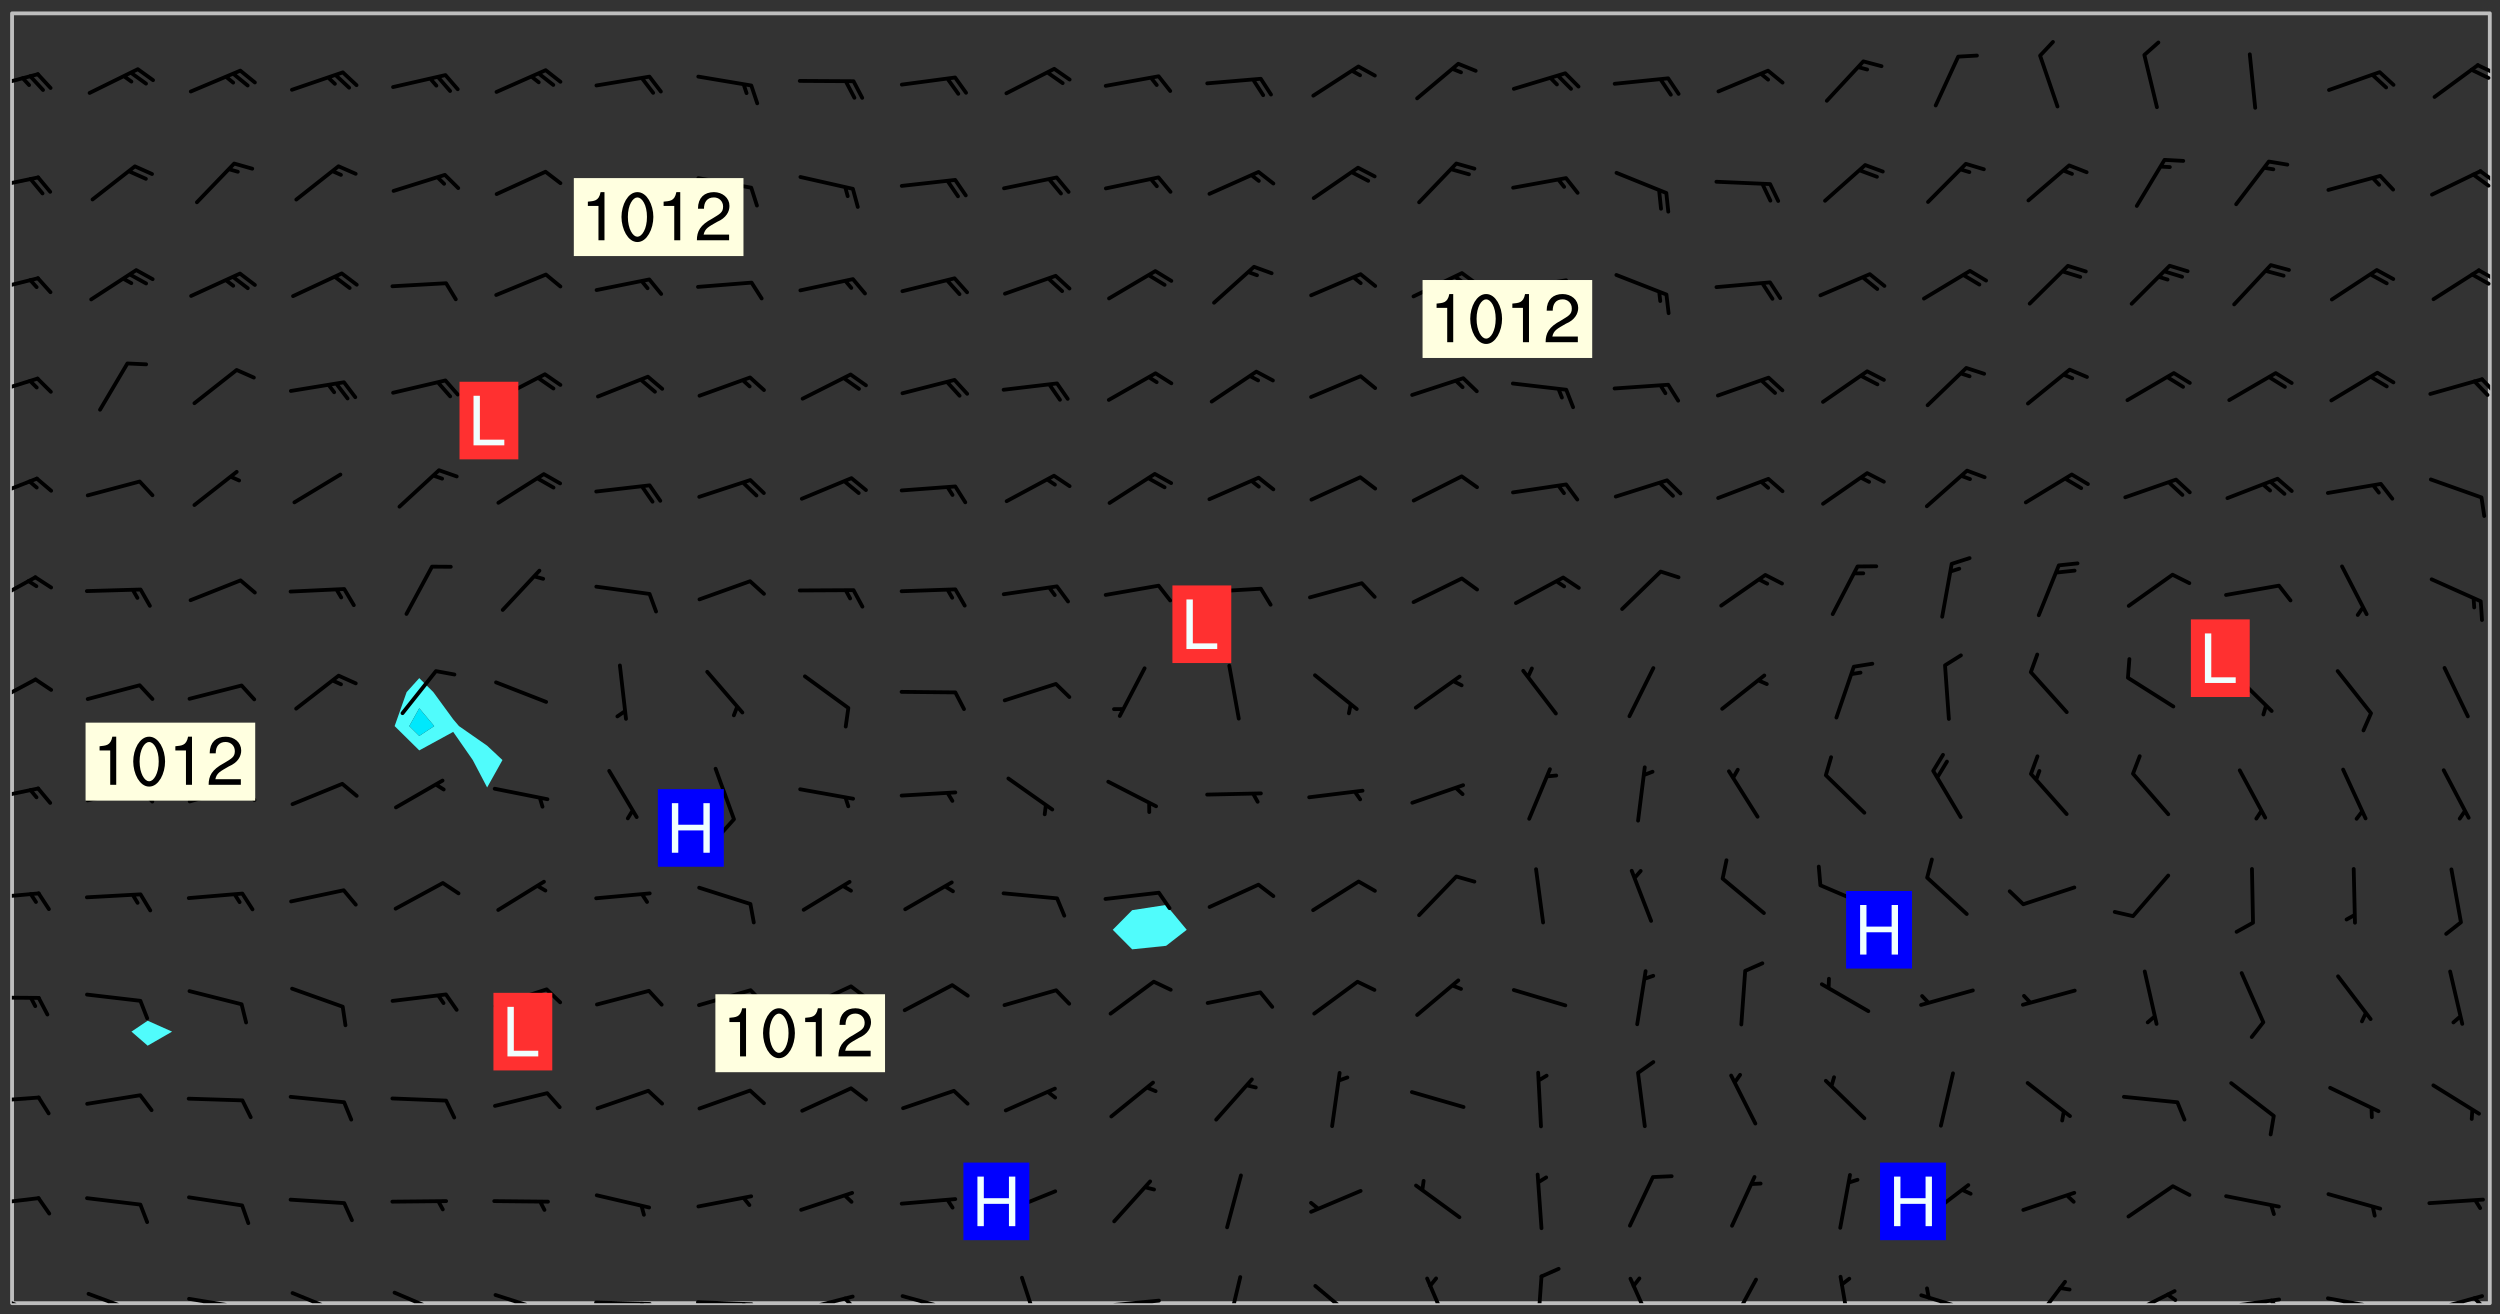 <svg xmlns="http://www.w3.org/2000/svg" role="img" xmlns:xlink="http://www.w3.org/1999/xlink" viewBox="142.45 309.95 326.84 171.84"><rect x="142.45" y="309.95" width="326.84" height="171.84" fill="#333333" stroke="none"/><defs><clipPath id="clip2"><path d="M 144 311.672 L 145 311.672 L 145 480.328 L 144 480.328 Z M 144 311.672"/></clipPath><clipPath id="clip3"><path d="M 144 311.672 L 468 311.672 L 468 480.328 L 144 480.328 Z M 144 311.672"/></clipPath><clipPath id="clip4"><path d="M 467 311.672 L 468 311.672 L 468 480.328 L 467 480.328 Z M 467 311.672"/></clipPath><clipPath id="clip5"><path d="M 144 478 L 148 478 L 148 480.328 L 144 480.328 Z M 144 478"/></clipPath><clipPath id="clip6"><path d="M 153 478 L 161 478 L 161 480.328 L 153 480.328 Z M 153 478"/></clipPath><clipPath id="clip7"><path d="M 159 480 L 161 480 L 161 480.328 L 159 480.328 Z M 159 480"/></clipPath><clipPath id="clip8"><path d="M 166 479 L 175 479 L 175 480.328 L 166 480.328 Z M 166 479"/></clipPath><clipPath id="clip9"><path d="M 172 480 L 174 480 L 174 480.328 L 172 480.328 Z M 172 480"/></clipPath><clipPath id="clip10"><path d="M 180 478 L 188 478 L 188 480.328 L 180 480.328 Z M 180 478"/></clipPath><clipPath id="clip11"><path d="M 193 478 L 201 478 L 201 480.328 L 193 480.328 Z M 193 478"/></clipPath><clipPath id="clip12"><path d="M 206 479 L 215 479 L 215 480.328 L 206 480.328 Z M 206 479"/></clipPath><clipPath id="clip13"><path d="M 212 480 L 214 480 L 214 480.328 L 212 480.328 Z M 212 480"/></clipPath><clipPath id="clip14"><path d="M 220 479 L 228 479 L 228 480.328 L 220 480.328 Z M 220 479"/></clipPath><clipPath id="clip15"><path d="M 226 480 L 228 480 L 228 480.328 L 226 480.328 Z M 226 480"/></clipPath><clipPath id="clip16"><path d="M 233 479 L 241 479 L 241 480.328 L 233 480.328 Z M 233 479"/></clipPath><clipPath id="clip17"><path d="M 239 480 L 241 480 L 241 480.328 L 239 480.328 Z M 239 480"/></clipPath><clipPath id="clip18"><path d="M 246 479 L 255 479 L 255 480.328 L 246 480.328 Z M 246 479"/></clipPath><clipPath id="clip19"><path d="M 252 479 L 255 479 L 255 480.328 L 252 480.328 Z M 252 479"/></clipPath><clipPath id="clip20"><path d="M 260 479 L 268 479 L 268 480.328 L 260 480.328 Z M 260 479"/></clipPath><clipPath id="clip21"><path d="M 275 476 L 279 476 L 279 480.328 L 275 480.328 Z M 275 476"/></clipPath><clipPath id="clip22"><path d="M 286 479 L 295 479 L 295 480.328 L 286 480.328 Z M 286 479"/></clipPath><clipPath id="clip23"><path d="M 302 476 L 305 476 L 305 480.328 L 302 480.328 Z M 302 476"/></clipPath><clipPath id="clip24"><path d="M 314 477 L 321 477 L 321 480.328 L 314 480.328 Z M 314 477"/></clipPath><clipPath id="clip25"><path d="M 328 476 L 333 476 L 333 480.328 L 328 480.328 Z M 328 476"/></clipPath><clipPath id="clip26"><path d="M 343 476 L 345 476 L 345 480.328 L 343 480.328 Z M 343 476"/></clipPath><clipPath id="clip27"><path d="M 355 476 L 359 476 L 359 480.328 L 355 480.328 Z M 355 476"/></clipPath><clipPath id="clip28"><path d="M 368 476 L 373 476 L 373 480.328 L 368 480.328 Z M 368 476"/></clipPath><clipPath id="clip29"><path d="M 382 476 L 385 476 L 385 480.328 L 382 480.328 Z M 382 476"/></clipPath><clipPath id="clip30"><path d="M 393 479 L 401 479 L 401 480.328 L 393 480.328 Z M 393 479"/></clipPath><clipPath id="clip31"><path d="M 407 477 L 413 477 L 413 480.328 L 407 480.328 Z M 407 477"/></clipPath><clipPath id="clip32"><path d="M 420 478 L 427 478 L 427 480.328 L 420 480.328 Z M 420 478"/></clipPath><clipPath id="clip33"><path d="M 425 478 L 428 478 L 428 480.328 L 425 480.328 Z M 425 478"/></clipPath><clipPath id="clip34"><path d="M 433 479 L 441 479 L 441 480.328 L 433 480.328 Z M 433 479"/></clipPath><clipPath id="clip35"><path d="M 439 479 L 441 479 L 441 480.328 L 439 480.328 Z M 439 479"/></clipPath><clipPath id="clip36"><path d="M 446 479 L 454 479 L 454 480.328 L 446 480.328 Z M 446 479"/></clipPath><clipPath id="clip37"><path d="M 452 480 L 454 480 L 454 480.328 L 452 480.328 Z M 452 480"/></clipPath><clipPath id="clip38"><path d="M 459 479 L 468 479 L 468 480.328 L 459 480.328 Z M 459 479"/></clipPath><clipPath id="clip39"><path d="M 465 479 L 468 479 L 468 480.328 L 465 480.328 Z M 465 479"/></clipPath><clipPath id="clip40"><path d="M 144 466 L 148 466 L 148 468 L 144 468 Z M 144 466"/></clipPath><clipPath id="clip41"><path d="M 144 453 L 148 453 L 148 455 L 144 455 Z M 144 453"/></clipPath><clipPath id="clip42"><path d="M 144 440 L 148 440 L 148 441 L 144 441 Z M 144 440"/></clipPath><clipPath id="clip43"><path d="M 144 426 L 148 426 L 148 428 L 144 428 Z M 144 426"/></clipPath><clipPath id="clip44"><path d="M 144 412 L 148 412 L 148 415 L 144 415 Z M 144 412"/></clipPath><clipPath id="clip45"><path d="M 144 398 L 148 398 L 148 403 L 144 403 Z M 144 398"/></clipPath><clipPath id="clip46"><path d="M 144 385 L 148 385 L 148 390 L 144 390 Z M 144 385"/></clipPath><clipPath id="clip47"><path d="M 144 372 L 148 372 L 148 376 L 144 376 Z M 144 372"/></clipPath><clipPath id="clip48"><path d="M 144 359 L 148 359 L 148 362 L 144 362 Z M 144 359"/></clipPath><clipPath id="clip49"><path d="M 466 359 L 468 359 L 468 362 L 466 362 Z M 466 359"/></clipPath><clipPath id="clip50"><path d="M 144 346 L 148 346 L 148 349 L 144 349 Z M 144 346"/></clipPath><clipPath id="clip51"><path d="M 466 345 L 468 345 L 468 347 L 466 347 Z M 466 345"/></clipPath><clipPath id="clip52"><path d="M 465 345 L 468 345 L 468 348 L 465 348 Z M 465 345"/></clipPath><clipPath id="clip53"><path d="M 144 332 L 148 332 L 148 335 L 144 335 Z M 144 332"/></clipPath><clipPath id="clip54"><path d="M 466 332 L 468 332 L 468 335 L 466 335 Z M 466 332"/></clipPath><clipPath id="clip55"><path d="M 465 332 L 468 332 L 468 335 L 465 335 Z M 465 332"/></clipPath><clipPath id="clip56"><path d="M 144 319 L 148 319 L 148 322 L 144 322 Z M 144 319"/></clipPath><clipPath id="clip57"><path d="M 466 318 L 468 318 L 468 320 L 466 320 Z M 466 318"/></clipPath><clipPath id="clip58"><path d="M 465 318 L 468 318 L 468 321 L 465 321 Z M 465 318"/></clipPath><g id="surface58" clip-path="url(#clip1)"><path fill="#fff" fill-opacity="0" fill-rule="evenodd" d="M 0 0 L 1000 0 L 1000 1000 L 0 1000 Z M 0 0"/><path fill="#d3d3d3" fill-opacity="0" fill-rule="evenodd" d="M162.152 355.867L161.918 356.16 161.977 356.395 162.094 356.566 162.27 356.801 162.562 357.148 162.676 357.207 162.793 357.035 162.852 356.801 163.027 356.625 163.492 356.449 164.191 356.449 164.426 356.742 164.715 357.559 164.773 357.734 164.949 357.965 165.301 358.199 166 358.898 166.172 359.074 166.406 359.422 166.641 359.832 166.93 360.414 167.34 360.879 167.57 361.113 167.805 361.289 167.922 361.52 168.098 361.812 168.27 362.977 168.27 363.211 168.328 363.5 168.387 363.617 168.504 363.734 168.852 364.145 168.969 364.316 169.145 364.492 169.32 364.727 169.438 364.898 169.609 365.25 169.668 365.484 169.902 365.891 170.137 365.832 169.961 366.008 169.902 366.938 169.32 366.938 169.086 366.824 168.738 366.938 168.621 367.055 168.562 367.348 168.504 367.523 168.387 367.695 167.922 367.988 167.863 368.223 167.805 368.336 167.805 368.98 167.863 369.152 167.863 369.562 167.922 369.621 167.922 370.027 167.98 370.434 168.098 370.609 168.156 370.668 168.387 371.309 168.328 371.602 168.328 372.301 168.27 372.883 168.27 373.117 168.211 373.348 168.156 373.699 168.156 375.621 168.211 375.738 168.637 375.738 168.27 375.855 168.246 376.207 169.137 377.375 170.879 377.914 172.219 378.273 172.219 378.812 172.309 379.621 172.844 380.336 174.363 380.605 175.254 380.52 175.344 381.684 175.879 381.863 177.039 381.684 179.094 380.699 180.254 380.336 182.133 380.16 183.828 379.98 183.648 380.699 182.133 380.785 180.883 380.875 180.078 381.145 179.004 381.953 179.273 382.672 179.809 383.57 179.629 384.195 179.363 385.004 179.629 386.082 180.254 386.98 181.059 387.16 182.309 386.98 182.043 387.703 182.141 388.207 182.195 388.5 182.195 388.672 182.254 388.965 182.254 389.371 182.43 389.488 182.781 389.605 183.188 389.605 183.48 389.43 183.594 389.312 183.652 389.195 183.77 388.965 183.828 388.789 184.18 388.324 184.41 388.148 184.586 388.09 184.762 388.148 184.82 388.324 184.938 389.312 184.992 389.781 185.051 389.953 185.168 390.188 185.344 390.246 186.16 390.305 186.449 390.305 186.566 390.539 186.625 390.945 186.684 391.297 186.684 392.402 186.801 392.695 186.918 393.043 187.207 393.742 187.383 394.094 187.965 394.848 188.316 395.023 188.488 395.082 188.957 395.316 189.598 395.781 189.945 396.016 190.238 396.191 190.531 396.246 190.762 396.309 191.578 396.656 191.871 396.832 191.984 397.004 192.336 397.355 192.453 397.531 192.977 398.172 192.977 398.461 193.035 398.812 193.035 399.16 193.094 399.512 193.152 399.801 193.27 399.859 193.441 399.918 193.617 399.918 194.199 400.152 194.375 400.27 194.551 400.559 194.727 400.793 194.84 401.027 195.133 401.258 195.25 401.375 195.25 401.785 195.309 401.84 195.598 402.074 195.832 402.191 195.891 402.309 196.008 402.48 196.066 402.598 196.297 402.832 196.355 403.008 196.59 403.066 196.707 403.125 196.59 403.238 196.531 403.355 196.531 403.473 196.414 403.766 196.297 404.055 196.297 404.637 196.473 404.754 196.59 404.812 196.648 404.93 196.766 405.047 196.879 405.105 197.055 405.453 197.113 405.805 197.172 406.211 197.172 406.387 197.113 406.562 196.996 407.262 196.996 407.434 197.113 407.609 197.406 407.902 197.812 407.902 197.988 408.02 198.105 408.191 198.223 408.484 198.223 408.719 197.695 408.719 197.465 408.484 197.23 408.484 197.055 408.543 196.996 409.242 197.055 409.59 197.172 409.766 197.348 410.176 197.465 410.406 197.754 410.875 197.93 410.93 198.453 410.93 198.688 410.988 199.445 411.629 199.504 411.922 199.504 412.156 199.562 412.215 199.793 412.562 199.793 412.914 199.676 413.086 199.676 413.379 199.969 413.668 200.262 413.844 200.434 413.902 200.727 414.078 201.02 414.195 201.602 414.602 201.891 414.836 202.184 415.012 202.402 415.172 202.418 415.184 202.648 415.359 203.289 415.883 203.465 416.117 203.582 416.293 203.758 416.469 203.871 416.641 203.871 417.281 203.988 417.457 204.457 417.574 205.039 417.691 205.273 417.75 205.504 417.863 205.797 417.98 205.91 418.039 206.496 418.391 206.785 418.562 206.961 418.625 207.137 418.68 207.312 418.738 208.012 419.09 208.301 419.266 208.535 419.32 208.824 419.496 209.059 419.613 209.699 420.02 209.992 420.137 210.164 420.195 210.398 420.254 210.809 420.312 211.039 420.371 211.273 420.488 211.332 420.66 210.922 420.836 211.391 420.895 211.449 421.188 211.562 421.422 211.738 421.477 211.973 421.535 212.148 421.594 212.555 421.711 213.195 421.945 213.312 422.117 213.371 422.352 213.371 422.527 213.312 422.645 213.254 423.051 213.488 423.285 213.605 423.344 213.953 423.461 214.594 423.691 214.77 423.809 215.059 423.926 215.234 424.102 215.469 424.566 216.051 425.672 216.227 425.848 216.574 426.023 216.75 426.141 217.102 426.258 218.148 426.781 218.383 426.84 218.848 426.953 219.141 427.012 219.605 427.188 220.363 427.77 220.598 428.004 220.945 428.469 221.121 428.645 221.41 428.879 222.227 429.578 222.52 429.754 222.809 430.043 223.102 430.219 223.395 430.508 224.09 431.148 224.266 431.324 224.559 431.559 224.848 431.793 225.316 432.082 225.957 432.664 226.305 432.898 226.539 433.191 226.887 433.539 227.238 434.004 228.172 434.996 228.52 435.402 228.637 435.578 228.871 435.637 228.984 435.754 229.629 435.93 229.859 436.043 230.094 436.102 230.387 436.277 230.617 436.395 231.551 437.094 231.957 437.5 232.191 437.676 232.598 437.852 232.832 437.969 233.648 438.316 233.996 438.551 234.23 438.668 234.523 438.957 234.754 439.074 235.512 439.426 235.863 439.598 236.094 439.656 236.387 439.773 236.621 439.832 237.492 440.008 238.309 440.008 238.777 440.238 238.949 440.297 239.824 440.996 240.289 441.113 240.582 441.172 240.758 441.23 240.988 441.289 241.457 441.348 241.805 441.406 242.156 441.465 242.562 441.523 242.855 441.523 243.027 441.582 243.027 441.812 243.203 441.988 243.496 441.988 243.844 442.047 244.195 442.105 244.895 442.223 245.535 442.223 246 441.988 246.293 441.812 246.465 441.695 246.875 441.523 247.164 441.348 248.098 440.883 248.566 440.59 249.09 440.297 249.555 440.125 250.02 439.949 251.07 439.484 251.359 439.367 251.77 439.25 252.059 439.133 252.586 438.957 254.102 438.258 254.684 437.91 254.973 437.852 255.266 437.793 255.613 437.676 256.488 437.445 256.84 437.328 256.953 437.328 257.188 437.27 258.062 437.035 258.297 436.977 259.109 436.977 259.461 436.918 260.277 436.801 260.449 436.742 260.801 436.688 261.094 436.629 261.324 436.57 262.141 436.395 262.316 436.336 262.664 436.336 262.898 436.277 263.363 436.16 264.121 435.988 264.355 435.93 264.703 435.93 265.113 435.812 265.402 435.754 266.688 435.695 266.977 435.695 267.387 435.637 267.617 435.578 267.793 435.578 268.668 435.461 269.074 435.461 269.484 435.344 269.832 435.344 270.184 435.23 271.055 435.172 272.805 435.172 273.852 435.461 274.262 435.578 274.551 435.695 274.902 435.812 275.191 435.93 276.242 436.102 276.531 436.16 276.824 436.16 277.117 436.219 277.289 436.277 277.699 436.336 277.871 436.395 277.988 436.453 278.105 436.453 278.223 436.512 278.574 436.57 278.688 436.57 279.098 436.637 281.02 437.031 282.945 437.426 284.465 437.875 286.16 438.594 288.305 439.398 289.91 438.68 291.34 437.875 292.5 436.797 293.75 436.348 296.785 435.629 298.66 435.27 300.805 433.922 303.039 432.668 305.539 431.41 307.234 430.961 309.02 430.781 310.18 430.512 310.805 431.051 312.145 430.781 312.859 429.793 313.844 428.449 314.289 428.27 315.094 427.91 316.969 427.371 318.754 426.922 320.004 426.652 321.164 426.562 322.863 426.473 324.824 426.203 326.074 426.113 326.613 426.113 327.238 426.023 328.129 426.023 330.273 425.844 332.684 425.664 335.273 425.574 336.969 425.754 338.578 425.844 340.008 426.203 341.168 426.922 343.043 427.91 344.203 429.438 344.469 430.152 345.098 430.242 345.453 431.141 345.988 431.68 346.523 433.207 347.598 433.566 348.133 433.566 347.328 434.102 347.418 435.809 348.133 438.504 349.023 439.309 349.918 440.297 350.633 441.555 352.418 442.094 353.938 441.914 354.293 443.258 355.902 442.453 356.883 441.914 357.152 442.184 357.469 441.969 357.688 441.824 358.488 442.273 358.938 441.914 359.293 441.914 359.828 441.645 360.367 440.926 360.902 440.656 361.527 439.668 362.688 440.117 363.527 440.488 364.922 441.105 366.617 440.926 368.223 440.926 370.008 441.016 370.188 439.309 370.723 437.965 371.527 438.234 372.02 439.082 372.422 439.488 372.332 440.027 372.332 440.387 373.047 440.836 373.758 440.566 375.188 440.566 375.547 441.555 375.992 442.812 376.707 444.156 377.957 444.785 379.652 445.414 380.367 445.234 380.547 444.695 381.527 444.605 381.977 444.965 382.062 446.223 381.797 446.852 381.262 447.031 381.262 447.57 381.977 448.555 382.242 449.094 383.227 450.082 384.027 451.16 383.762 451.52 383.672 452.418 383.047 454.75 382.691 456.816 382.602 458.609 382.422 459.328 382.332 459.867 382.332 461.305 381.352 463.188 380.992 464.895 380.457 465.793 379.652 466.961 379.387 467.5 381.441 468.754 381.527 469.113 381.172 469.652 381.082 469.473 381.082 470.281 381.172 471.719 380.727 472.434 379.652 472.527 379.387 473.242 379.922 474.141 380.727 474.859 381.887 475.668 383.227 475.938 383.672 476.297 383.316 476.746 381.527 476.656 380.277 476.207 379.562 475.488 378.938 475.398 378.762 478.988 378.574 480.297 467.934 480.297 467.934 311.703 412.664 311.703 412.664 360.785 413.426 360.91 416.715 361.453 418.738 364.289 418.738 367.043 421.09 367.375 423.438 367.707 427.488 367.707 426.109 371.867 424.086 372.574 422.062 373.277 421.52 373.621 418.926 375.238 418.738 375.355 416.715 373.277 415.984 370.535 413.312 368.457 411.938 364.957 411.871 364.875 409.914 362.203 412.664 360.785 412.664 311.703 294.422 311.703 294.422 403.117 294.539 403.148 294.672 403.16 294.746 403.234 294.852 403.281 294.941 403.34 295.027 403.398 295.117 403.457 295.414 403.754 295.473 403.844 295.504 403.961 295.531 404.078 295.547 404.215 295.516 404.332 295.457 404.422 295.398 404.508 295.355 404.613 295.309 404.715 295.281 404.836 295.281 404.98 295.457 405.25 295.605 405.398 295.68 405.484 295.754 405.559 295.797 405.664 295.859 405.754 295.918 405.84 295.961 405.945 296.02 406.035 296.066 406.137 296.109 406.242 296.168 406.328 296.285 406.508 296.359 406.582 296.422 406.668 296.48 406.758 296.523 406.863 296.582 406.953 296.641 407.039 296.703 407.129 296.762 407.219 296.805 407.32 296.922 407.5 296.996 407.574 297.055 407.66 297.129 407.734 297.219 407.793 297.324 407.84 297.473 407.84 297.605 407.824 297.738 407.84 297.84 407.793 297.914 407.719 297.961 407.617 297.945 407.484 297.945 407.336 297.898 407.23 297.871 407.113 297.824 407.012 297.797 406.891 297.754 406.789 297.691 406.699 297.648 406.598 297.605 406.492 297.574 406.375 297.559 406.242 297.547 406.105 297.633 406.047 297.691 405.961 297.812 405.93 297.855 406.035 297.871 406.168 297.871 406.285 297.93 406.387 297.988 406.477 298.078 406.535 298.227 406.684 298.285 406.773 298.328 406.879 298.316 406.98 298.402 407.039 298.508 407.086 298.594 407.145 298.684 407.203 298.758 407.277 298.641 407.305 298.535 407.352 298.449 407.41 298.375 407.484 298.316 407.574 298.254 407.66 298.227 407.781 298.18 407.883 298.137 407.988 298.105 408.105 298.094 408.238 298.078 408.371 298.078 408.52 298.105 408.637 298.152 408.742 298.195 408.844 298.254 408.934 298.328 409.008 298.418 409.066 298.492 409.141 298.582 409.199 298.641 409.289 298.684 409.395 298.73 409.496 298.848 409.527 298.98 409.543 299.129 409.543 299.246 409.512 299.352 409.555 299.395 409.66 299.441 409.762 299.469 409.883 299.5 410 299.527 410.117 299.559 410.238 299.586 410.355 299.691 410.398 299.793 410.445 299.926 410.43 300.074 410.578 300.137 410.664 300.211 410.738 300.281 410.812 300.371 410.875 300.477 410.918 300.578 410.961 300.695 410.992 300.832 411.008 300.949 410.977 301.023 410.902 301.051 410.785 301.039 410.652 301.008 410.531 300.98 410.414 301.023 410.309 301.141 410.309 301.23 410.371 301.348 410.398 301.496 410.398 301.629 410.414 301.777 410.414 301.91 410.43 302.043 410.414 302.191 410.414 302.324 410.398 302.457 410.387 302.594 410.398 302.711 410.371 302.844 410.355 303.035 410.297 302.977 410.473 302.961 410.605 302.934 410.727 302.918 410.859 302.859 410.945 302.727 410.961 302.621 411.008 302.516 411.051 302.398 411.082 302.281 411.109 302.016 411.141 301.867 411.141 301.734 411.156 301.66 411.23 301.719 411.316 301.867 411.465 301.984 411.645 302.059 411.715 302.148 411.777 302.238 411.836 302.324 411.895 302.414 411.953 302.516 411.996 302.621 412.059 302.727 412.102 302.812 412.16 302.918 412.207 303.02 412.25 303.199 412.367 303.258 412.457 303.215 412.559 303.168 412.664 303.184 412.797 303.406 413.02 303.465 413.109 303.508 413.211 303.539 413.332 303.582 413.434 303.598 413.566 303.629 413.684 303.641 413.82 303.672 413.938 303.82 414.086 303.922 414.129 304.027 414.172 304.145 414.203 304.277 414.219 304.414 414.234 304.531 414.234 304.648 414.203 304.738 414.145 304.781 414.039 304.828 413.938 304.871 413.832 304.902 413.715 304.914 413.582 304.914 413.434 304.902 413.301 304.887 413.168 304.855 413.051 304.812 412.945 304.766 412.84 304.723 412.738 304.68 412.633 304.664 412.5 304.68 412.367 304.707 412.25 304.738 412.133 304.766 412.012 304.812 411.91 304.902 411.852 304.988 411.789 305.062 411.715 305.152 411.656 305.375 411.434 305.434 411.348 305.508 411.273 305.625 411.094 305.684 411.008 305.684 410.859 305.609 410.785 305.508 410.738 305.402 410.695 305.301 410.652 305.242 410.562 305.195 410.457 305.168 410.34 305.258 410.281 305.375 410.25 305.477 410.207 305.656 410.09 305.805 409.941 305.816 409.809 305.805 409.703 305.715 409.645 305.582 409.66 305.434 409.66 305.301 409.676 305.168 409.66 305.047 409.629 304.961 409.57 304.887 409.496 304.828 409.406 304.766 409.32 304.648 409.141 304.59 409.055 304.621 408.934 304.707 408.875 304.828 408.844 304.887 408.758 304.887 408.637 304.855 408.52 304.797 408.43 304.738 408.344 304.691 408.238 304.664 408.121 304.648 407.988 304.707 407.898 304.781 407.824 304.871 407.766 304.988 407.586 305.062 407.512 305.121 407.426 305.27 407.277 305.391 407.246 305.523 407.23 305.656 407.246 305.73 407.32 305.773 407.426 305.789 407.559 305.758 407.676 305.641 407.707 305.508 407.719 305.359 407.867 305.316 407.973 305.27 408.074 305.242 408.195 305.211 408.312 305.211 408.461 305.242 408.578 305.285 408.684 305.344 408.773 305.418 408.844 305.492 408.918 305.609 408.949 305.73 408.977 305.848 408.949 305.98 408.934 306.098 408.934 306.188 408.992 306.262 409.066 306.309 409.172 306.367 409.258 306.469 409.305 306.602 409.32 306.707 409.363 306.793 409.422 306.781 409.527 306.707 409.602 306.527 409.719 306.469 409.809 306.379 409.867 306.309 409.941 306.234 410.016 306.172 410.105 306.145 410.223 306.129 410.355 306.145 410.488 306.129 410.621 306.129 410.77 306.145 410.902 306.172 411.02 306.203 411.141 306.277 411.215 306.367 411.273 306.453 411.332 306.543 411.391 306.66 411.422 306.66 411.508 306.559 411.555 306.469 411.613 306.203 411.645 306.086 411.672 305.938 411.672 305.832 411.715 305.73 411.762 305.672 411.852 305.609 412.086 305.598 412.219 305.566 412.34 305.551 412.473 305.551 412.766 305.539 412.898 305.551 413.035 305.566 413.168 305.699 413.184 305.832 413.195 305.953 413.227 306.039 413.285 306.113 413.359 306.16 413.465 306.203 413.566 306.219 413.699 306.219 414.145 306.203 414.277 306.203 414.723 306.234 414.988 306.262 415.105 306.277 415.238 306.309 415.355 306.395 415.566 306.426 415.832 306.426 415.98 306.395 416.098 306.367 416.215 306.336 416.336 306.309 416.453 306.277 416.57 306.246 416.691 306.234 416.824 306.219 416.957 306.309 417.016 306.426 416.984 306.527 417 306.574 417.105 306.543 417.371 306.543 417.812 306.5 417.918 306.453 418.023 306.41 418.125 306.367 418.23 306.309 418.316 306.277 418.438 306.234 418.555 306.203 418.672 306.188 418.805 306.203 418.938 306.262 419.027 306.367 419.074 306.453 419.133 306.512 419.219 306.5 419.355 306.469 419.473 306.426 419.574 306.426 420.02 306.41 420.152 306.41 420.301 306.379 420.418 306.336 420.523 306.309 420.641 306.262 420.746 306.219 420.848 306.188 420.969 306.16 421.086 306.129 421.219 306.098 421.336 306.07 421.453 306.027 421.559 305.996 421.676 305.965 421.797 305.953 421.93 305.938 422.062 305.938 422.359 305.965 422.477 305.965 422.625 306.012 423.023 306.039 423.141 306.098 423.23 306.219 423.262 306.367 423.262 306.5 423.246 306.559 423.336 306.559 423.453 306.5 423.543 306.41 423.602 306.309 423.645 306.203 423.691 306.113 423.75 306.027 423.809 305.891 423.824 305.773 423.793 305.641 423.777 305.539 423.824 305.477 423.91 305.465 424.047 305.449 424.18 305.418 424.297 305.391 424.414 305.375 424.547 305.344 424.668 305.344 424.965 305.359 425.098 305.391 425.215 305.391 425.363 305.402 425.496 305.402 425.645 305.375 425.762 305.328 425.863 305.301 425.984 305.27 426.102 305.211 426.191 305.137 426.266 305.035 426.309 304.93 426.355 304.812 426.383 304.691 426.414 304.59 426.367 304.648 426.281 304.754 426.234 304.781 426.117 304.812 426 304.84 425.879 304.871 425.762 304.871 425.613 304.887 425.48 304.855 425.363 304.812 425.258 304.707 425.273 304.633 425.348 304.531 425.391 304.441 425.453 304.367 425.527 304.324 425.629 304.309 425.762 304.277 425.879 304.25 426 304.219 426.117 304.191 426.234 304.16 426.355 304.133 426.473 304.102 426.59 304.059 426.695 303.969 426.754 303.879 426.754 303.762 426.723 303.73 426.637 303.746 426.5 303.715 426.383 303.715 426.234 303.703 426.102 303.703 425.953 303.641 425.719 303.613 425.598 303.57 425.496 303.523 425.391 303.465 425.305 303.406 425.215 303.363 425.109 303.301 425.023 303.152 424.875 303.082 424.801 302.977 424.754 302.871 424.711 302.77 424.668 302.473 424.371 302.383 424.297 302.297 424.238 302.191 424.195 302.102 424.133 302.016 424.074 301.91 424.031 301.82 423.973 301.734 423.91 301.66 423.84 301.555 423.793 301.469 423.734 301.363 423.691 301.273 423.629 301.172 423.586 301.066 423.543 300.98 423.484 300.875 423.438 300.77 423.395 300.668 423.348 300.578 423.289 300.477 423.246 300.371 423.203 300.281 423.141 300.164 423.113 300.031 423.098 299.898 423.113 299.75 423.113 299.617 423.129 299.5 423.098 299.41 423.039 299.336 422.965 299.246 422.906 299.145 422.859 298.996 422.859 298.875 422.832 298.773 422.789 298.699 422.715 298.582 422.535 298.492 422.477 298.391 422.434 298.301 422.371 298.195 422.328 298.105 422.27 298.02 422.211 297.914 422.164 297.855 422.078 297.797 421.988 297.754 421.883 297.707 421.781 297.633 421.707 297.547 421.648 297.473 421.574 297.383 421.516 297.16 421.293 297.117 421.188 297.086 420.922 297.191 420.879 297.336 420.879 297.441 420.922 297.516 420.996 297.605 421.055 297.691 421.113 297.797 421.16 297.887 421.219 298.035 421.367 298.105 421.441 298.254 421.59 298.316 421.676 298.391 421.75 298.477 421.809 298.551 421.883 298.641 421.945 298.73 422.004 298.816 422.062 299.086 422.238 299.188 422.285 299.293 422.328 299.395 422.371 299.441 422.297 299.5 422.211 299.574 422.137 299.645 422.062 299.75 422.105 299.824 422.18 299.883 422.27 299.926 422.371 299.973 422.477 300.016 422.582 300.137 422.609 300.254 422.582 300.328 422.492 300.371 422.387 300.43 422.297 300.504 422.223 300.609 422.18 300.727 422.152 300.859 422.164 300.949 422.223 301.098 422.371 301.156 422.461 301.199 422.566 301.246 422.668 301.289 422.773 301.332 422.875 301.438 422.922 301.543 422.965 301.676 422.98 301.762 422.922 301.82 422.832 301.895 422.758 302 422.715 302.117 422.742 302.223 422.789 302.324 422.832 302.43 422.875 302.531 422.922 302.711 423.039 302.711 423.156 302.695 423.289 302.711 423.422 302.727 423.559 302.785 423.645 302.887 423.691 303.008 423.719 303.125 423.75 303.273 423.75 303.391 423.719 303.449 423.629 303.629 423.512 303.688 423.422 303.762 423.348 303.82 423.262 303.938 423.082 304.117 422.965 304.234 422.996 304.324 423.055 304.367 423.129 304.352 423.262 304.352 423.379 304.441 423.438 304.59 423.438 304.723 423.422 304.855 423.41 305.121 423.379 305.227 423.336 305.344 423.305 305.465 423.277 305.539 423.203 305.609 423.129 305.672 423.039 305.656 422.934 305.609 422.832 305.508 422.789 305.402 422.773 305.285 422.801 305.02 422.832 304.871 422.832 304.797 422.758 304.707 422.699 304.59 422.668 304.473 422.641 304.34 422.625 304.191 422.625 304.059 422.641 303.762 422.641 303.656 422.594 303.508 422.445 303.465 422.344 303.406 422.254 303.629 422.031 303.715 421.973 303.82 421.93 303.938 421.898 304.07 421.883 304.203 421.898 304.34 421.914 304.441 421.957 304.574 421.945 304.664 421.883 304.766 421.84 304.828 421.75 304.781 421.648 304.691 421.59 304.574 421.559 304.473 421.516 304.414 421.426 304.352 421.336 304.352 421.219 304.367 421.086 304.473 421.039 304.547 420.969 304.547 420.848 304.457 420.789 304.426 420.672 304.516 420.613 304.59 420.539 304.633 420.434 304.691 420.344 304.738 420.242 304.754 420.109 304.754 419.961 304.707 419.855 304.664 419.754 304.574 419.695 304.441 419.68 304.34 419.637 304.203 419.621 304.086 419.59 303.641 419.59 303.508 419.574 303.375 419.562 303.242 419.547 303.125 419.516 302.977 419.516 302.844 419.5 302.711 419.488 302.445 419.457 302.324 419.414 302.238 419.355 302.164 419.281 302.164 419.133 302.176 419 302.281 418.953 302.383 418.91 302.516 418.895 302.668 418.895 302.801 418.879 303.094 418.879 303.215 418.91 303.316 418.953 303.406 419.012 303.641 419.074 303.762 419.027 303.852 418.969 303.953 418.926 304.086 418.91 304.191 418.953 304.293 419 304.426 419.012 304.547 418.984 304.691 418.984 304.812 418.953 304.93 418.926 305.035 418.879 305.109 418.805 305.195 418.746 305.344 418.598 305.402 418.512 305.449 418.406 305.477 418.289 305.492 418.184 305.391 418.141 305.301 418.082 305.184 418.051 305.078 418.008 304.988 417.945 304.914 417.859 304.84 417.785 304.738 417.742 304.633 417.695 304.531 417.652 304.473 417.562 304.426 417.461 304.34 417.25 304.277 417.164 304.219 417.074 304.145 417 304.059 416.941 303.789 416.941 303.672 416.973 303.582 417.031 303.48 417.074 303.348 417.09 303.242 417.074 303.215 416.957 303.152 416.867 303.035 416.836 302.934 416.793 302.785 416.645 302.754 416.527 302.738 416.422 302.812 416.348 302.992 416.23 303.109 416.203 303.227 416.172 303.363 416.188 303.465 416.23 303.57 416.273 303.672 416.32 303.777 416.363 303.895 416.395 304.027 416.41 304.145 416.438 304.277 416.453 304.383 416.438 304.473 416.379 304.398 416.305 304.293 416.262 304.219 416.188 304.145 416.098 303.996 415.949 303.91 415.891 303.82 415.832 303.746 415.758 303.656 415.699 303.555 415.652 303.434 415.625 303.332 415.578 303.227 415.535 303.109 415.504 303.008 415.461 302.887 415.43 302.738 415.43 302.621 415.461 302.516 415.504 302.43 415.566 302.25 415.684 302.164 415.742 302.074 415.801 301.969 415.848 301.883 415.906 301.777 415.949 301.676 415.992 301.57 416.039 301.496 416.113 301.438 416.203 301.379 416.289 301.332 416.395 301.273 416.48 301.199 416.555 301.066 416.543 300.949 416.512 300.832 416.512 300.758 416.586 300.668 416.645 300.594 416.719 300.504 416.777 300.418 416.836 300.312 416.883 300.211 416.926 300.074 416.941 299.973 416.898 299.824 416.75 299.719 416.703 299.633 416.703 299.527 416.75 299.426 416.793 299.305 416.824 299.188 416.793 299.113 416.719 299.113 416.602 299.145 416.48 299.219 416.41 299.277 416.32 299.352 416.246 299.469 416.215 299.574 416.172 299.867 416.172 300 416.156 300.137 416.141 300.238 416.098 300.328 416.039 300.43 415.992 300.52 415.934 300.652 415.922 300.742 415.98 300.875 415.992 300.965 415.934 301.051 415.875 301.156 415.832 301.246 415.773 301.332 415.711 301.422 415.652 301.57 415.504 301.629 415.418 301.688 415.328 301.793 415.285 301.926 415.27 302.043 415.297 302.164 415.328 302.223 415.27 302.281 415.18 302.312 414.914 302.34 414.797 302.445 414.809 302.578 414.824 302.68 414.781 302.77 414.723 302.828 414.633 302.902 414.559 302.961 414.469 303.008 414.367 303.02 414.234 303.008 414.102 302.961 413.996 302.812 413.848 302.754 413.758 302.695 413.672 302.652 413.566 302.652 413.121 302.668 412.988 302.668 412.84 302.68 412.707 302.621 412.648 302.531 412.707 302.43 412.664 302.25 412.547 302.164 412.488 302.102 412.398 302.043 412.309 301.969 412.234 301.883 412.176 301.762 412.207 301.66 412.219 301.555 412.266 301.469 412.324 301.363 412.367 301.215 412.516 301.125 412.574 301.039 412.633 300.949 412.695 300.844 412.738 300.711 412.754 300.711 412.633 300.816 412.59 300.934 412.559 301.008 412.488 301.051 412.383 301.051 412.234 301.023 412.117 300.875 411.969 300.742 411.953 300.594 411.953 300.477 411.984 300.371 412.027 300.27 412.07 300.18 412.133 300.062 412.16 299.988 412.086 300 411.953 299.957 411.852 299.914 411.746 299.824 411.688 299.707 411.715 299.586 411.746 299.469 411.777 299.367 411.82 299.246 411.852 299.145 411.895 299.039 411.938 298.949 411.996 298.848 412.012 298.848 411.895 298.863 411.762 298.805 411.672 298.73 411.715 298.582 411.863 298.523 411.953 298.449 412.027 298.402 412.133 298.359 412.234 298.285 412.309 298.227 412.398 298.152 412.473 298.094 412.559 298.02 412.633 297.93 412.695 297.855 412.766 297.781 412.84 297.68 412.855 297.547 412.871 297.441 412.828 297.441 412.707 297.59 412.559 297.633 412.457 297.691 412.367 297.738 412.266 297.781 412.16 297.84 412.07 297.871 411.953 297.914 411.852 297.945 411.73 297.973 411.613 298.02 411.508 298.062 411.406 298.105 411.301 298.18 411.23 298.27 411.168 298.359 411.109 298.461 411.066 298.758 411.066 299.023 411.035 299.129 410.992 299.055 410.918 298.938 410.887 298.832 410.844 298.742 410.785 298.641 410.738 298.551 410.68 298.449 410.637 298.344 410.594 298.254 410.531 298.168 410.473 298.062 410.43 297.961 410.387 297.84 410.355 297.723 410.324 297.621 410.281 297.5 410.25 297.398 410.207 297.309 410.148 297.266 410.043 297.25 409.91 297.352 409.867 297.484 409.852 297.621 409.867 297.754 409.852 297.855 409.809 297.914 409.719 297.93 409.613 297.84 409.555 297.766 409.48 297.664 409.438 297.574 409.379 297.426 409.23 297.383 409.125 297.367 408.992 297.367 408.699 297.309 408.609 297.219 408.551 297.145 408.477 297.102 408.371 297.07 408.254 297.012 408.164 296.938 408.09 296.82 408.062 296.746 407.988 296.656 407.93 296.566 407.867 296.48 407.809 296.406 407.734 296.348 407.648 296.301 407.543 296.215 407.484 296.066 407.336 295.871 407.277 295.738 407.293 295.637 407.336 295.562 407.41 295.516 407.512 295.473 407.617 295.414 407.707 295.355 407.793 295.059 408.09 294.969 408.148 294.883 408.148 294.82 408.062 294.777 407.957 294.809 407.84 294.867 407.75 294.895 407.633 294.883 407.5 294.793 407.438 294.688 407.484 294.57 407.512 294.453 407.543 294.184 407.719 294.082 407.766 293.965 407.793 293.859 407.84 293.77 407.898 293.668 407.941 293.609 407.855 293.562 407.75 293.578 407.617 293.625 407.512 293.695 407.438 293.77 407.367 293.828 407.277 293.828 407.129 293.785 407.023 293.547 407.023 293.445 407.07 293.414 407.188 293.387 407.305 293.355 407.426 293.281 407.469 293.148 407.484 293.074 407.438 293.031 407.336 292.988 407.23 292.941 407.129 292.898 407.023 292.777 407.055 292.676 407.098 292.543 407.113 292.426 407.145 292.32 407.188 292.23 407.246 292.129 407.293 292.008 407.32 291.875 407.336 291.773 407.293 291.715 407.203 291.668 407.098 291.625 406.996 291.582 406.891 291.582 406.773 291.641 406.684 291.727 406.625 291.906 406.508 292.008 406.461 292.113 406.418 292.219 406.359 292.32 406.316 292.41 406.254 292.512 406.211 292.617 406.152 292.719 406.105 292.809 406.047 292.914 406.004 293.016 405.961 293.105 405.898 293.207 405.855 293.344 405.84 293.461 405.871 293.562 405.914 293.684 405.945 293.785 405.988 293.891 406.035 293.992 406.078 294.098 406.121 294.199 406.168 294.305 406.211 294.406 406.254 294.512 406.301 294.598 406.359 294.703 406.402 294.82 406.434 294.926 406.477 295.027 406.523 295.117 406.582 295.223 406.625 295.324 406.668 295.43 406.715 295.547 406.742 295.648 406.789 295.77 406.816 295.918 406.816 296.004 406.758 296.02 406.656 296.078 406.566 296.051 406.449 295.977 406.375 295.859 406.195 295.785 406.121 295.695 406.047 295.516 405.93 295.43 405.871 295.324 405.828 295.223 405.781 294.953 405.605 294.895 405.516 294.82 405.441 294.762 405.352 294.719 405.25 294.688 405.133 294.672 404.996 294.672 404.434 294.66 404.301 294.645 404.168 294.613 404.051 294.598 403.918 294.586 403.785 294.555 403.664 294.332 403.441 294.273 403.355 294.258 403.25 294.289 403.133 294.422 403.117 294.422 311.703 172.992 311.703 172.992 313.156 172.934 313.391 172.582 314.441 172.41 314.965 172.293 315.312 172.117 315.723 172 315.895 171.766 316.188 171.535 316.246 171.184 316.246 171.066 316.305 170.836 316.711 170.836 317.004 170.953 317.18 171.184 317.41 171.301 317.645 171.941 318.402 172.234 318.867 172.41 319.102 172.641 319.453 172.875 319.801 173.516 320.617 173.691 321.082 173.863 321.492 173.98 322.188 174.156 322.656 174.273 324.055 174.332 324.52 174.332 325.395 174.449 326.441 174.449 331.223 174.391 331.688 174.039 332.969 173.863 333.492 173.75 333.902 173.398 334.832 172.934 336 172.699 336.582 172.582 336.758 172.41 337.105 172.234 337.512 171.883 338.328 171.824 338.621 171.711 338.914 171.594 339.203 171.535 339.379 171.418 340.254 171.359 340.66 171.301 340.777 171.242 340.953 171.184 341.125 170.953 341.652 170.836 341.824 170.836 342.059 170.719 342.293 170.66 342.465 170.484 343.051 170.484 343.34 170.426 343.516 170.426 343.809 170.367 343.922 170.309 344.449 170.309 344.621 170.254 344.855 170.254 347.477 170.078 348.293 169.961 348.469 169.785 348.703 169.668 348.875 169.555 349.109 168.969 350.043 168.738 350.332 168.445 350.797 168.27 351.031 167.98 351.383 167.629 352.082 167.516 352.312 167.34 352.723 167.164 352.953 166.758 353.48 165.941 354.18 165.648 354.352 165.359 354.586 165.184 354.703 165.008 354.879 164.484 355.285 163.957 355.461 163.785 355.637 163.551 355.691 162.91 355.867 162.152 355.867M174.363 386.891L173.289 387.34 173.648 388.234 174.898 387.52 175.344 386.98 174.363 386.891"/><path fill="#d3d3d3" fill-opacity="0" fill-rule="evenodd" d="M201.508 416.598L200.613 416.598 201.062 417.227 202.043 417.586 202.848 417.496 203.293 416.508 203.117 416.598 202.402 416.242 201.508 416.598M356.129 475.668L356.07 475.145 356.07 474.852 356.184 474.559 356.242 474.328 356.711 473.859 356.824 473.859 356.941 473.746 357.059 473.688 357.234 473.688 357.469 473.629 357.816 473.629 358.051 473.688 358.168 473.746 358.398 473.918 358.457 474.094 358.574 474.676 358.574 474.969 358.457 475.145 358.285 475.434 358.109 475.609 357.582 476.133 357.352 476.367 357.234 476.426 357.059 476.426 356.941 476.367 356.535 476.074 356.359 475.957 356.242 475.898 356.184 475.785 356.129 475.668M362.77 464.711L362.711 464.539 362.711 463.43 362.77 463.258 362.945 463.199 363.117 463.141 363.293 463.141 363.527 463.082 363.645 463.141 363.703 463.84 363.645 464.012 363.527 464.188 363.41 464.246 363.176 464.77 363.062 464.828 362.828 464.828 362.77 464.711M372.383 450.32L372.266 450.145 372.266 449.445 372.559 448.57 372.676 448.398 372.852 448.047 372.965 447.816 373.082 447.523 373.434 446.766 373.551 446.535 373.723 446.301 373.898 446.301 374.016 446.242 374.656 446.242 374.773 446.301 375.008 446.535 375.18 446.648 375.531 446.941 375.648 447.059 375.762 447.234 375.762 447.348 375.879 447.406 375.996 447.523 375.996 448.223 375.938 448.398 375.938 448.629 375.879 448.805 375.531 449.855 375.414 450.086 375.297 450.32 375.18 450.379 374.949 450.613 374.309 450.902 373.434 450.902 373.023 450.785 372.383 450.32"/><path fill="none" stroke="#bebebe" stroke-linecap="round" stroke-linejoin="round" stroke-miterlimit="10" stroke-width=".5" d="M 431.957 354.305 L 108.027 354.305 L 108.027 185.68 L 431.957 185.68 L 431.957 354.305" transform="matrix(1 0 0 -1 36 666)"/><g clip-path="url(#clip2)"><path fill="#fff" fill-opacity="0" fill-rule="evenodd" d="M 144 475.891 L 144 480.328 L 144.004 480.328 L 144 480.328 L 144 311.672 L 144.004 311.672 L 144 311.672 L 144 475.891"/></g><g clip-path="url(#clip3)"><path fill="#fff" fill-opacity="0" fill-rule="evenodd" d="M 144.004 480.328 L 144.004 311.672 L 161.754 311.672 L 161.754 443.395 L 159.633 444.82 L 161.754 446.66 L 164.949 444.82 L 161.754 443.395 L 161.754 311.672 L 197.262 311.672 L 197.262 398.602 L 195.609 400.438 L 194.043 404.875 L 197.262 408.055 L 201.699 405.633 L 204.258 409.316 L 206.137 412.898 L 208.141 409.316 L 206.137 407.441 L 202.453 404.875 L 201.699 403.988 L 199.105 400.438 L 197.262 398.602 L 197.262 311.672 L 294.902 311.672 L 294.902 428.258 L 290.465 428.941 L 287.926 431.508 L 290.465 434.062 L 294.902 433.602 L 297.598 431.508 L 294.902 428.258 L 294.902 311.672 L 467.996 311.672 L 467.996 480.328 L 144.004 480.328"/></g><path fill="#50fcfc" fill-rule="evenodd" d="M161.754 446.66L159.633 444.82 161.754 443.395 164.949 444.82 161.754 446.66M197.262 408.055L194.043 404.875 195.609 400.438 197.262 398.602 197.262 402.539 195.957 404.875 197.262 406.164 199.219 404.875 197.262 402.539 197.262 398.602 199.105 400.438 201.699 403.988 202.453 404.875 206.137 407.441 208.141 409.316 206.137 412.898 204.258 409.316 201.699 405.633 197.262 408.055"/><path fill="#00e8fc" fill-rule="evenodd" d="M 197.262 406.164 L 195.957 404.875 L 197.262 402.539 L 199.219 404.875 L 197.262 406.164"/><path fill="#50fcfc" fill-rule="evenodd" d="M 290.465 434.062 L 287.926 431.508 L 290.465 428.941 L 294.902 428.258 L 297.598 431.508 L 294.902 433.602 L 290.465 434.062"/><g clip-path="url(#clip4)"><path fill="#fff" fill-opacity="0" fill-rule="evenodd" d="M 467.996 480.328 L 468 480.328 L 468 311.672 L 467.996 311.672 L 468 311.672 L 468 480.328 L 467.996 480.328"/></g><g clip-path="url(#clip5)"><path fill="none" stroke="#000" stroke-linecap="round" stroke-linejoin="round" stroke-miterlimit="10" stroke-width=".5" d="M 111.227 184.277 L 104.773 187.062" transform="matrix(1 0 0 -1 36 666)"/></g><g clip-path="url(#clip6)"><path fill="none" stroke="#000" stroke-linecap="round" stroke-linejoin="round" stroke-miterlimit="10" stroke-width=".5" d="M 124.605 184.441 L 118.023 186.898" transform="matrix(1 0 0 -1 36 666)"/></g><g clip-path="url(#clip7)"><path fill="none" stroke="#000" stroke-linecap="round" stroke-linejoin="round" stroke-miterlimit="10" stroke-width=".5" d="M 123.648 184.801 L 123.809 183.582" transform="matrix(1 0 0 -1 36 666)"/></g><g clip-path="url(#clip8)"><path fill="none" stroke="#000" stroke-linecap="round" stroke-linejoin="round" stroke-miterlimit="10" stroke-width=".5" d="M 138.098 185.098 L 131.164 186.246" transform="matrix(1 0 0 -1 36 666)"/></g><g clip-path="url(#clip9)"><path fill="none" stroke="#000" stroke-linecap="round" stroke-linejoin="round" stroke-miterlimit="10" stroke-width=".5" d="M 137.09 185.266 L 137.48 184.102" transform="matrix(1 0 0 -1 36 666)"/></g><g clip-path="url(#clip10)"><path fill="none" stroke="#000" stroke-linecap="round" stroke-linejoin="round" stroke-miterlimit="10" stroke-width=".5" d="M 151.195 184.34 L 144.695 187.004" transform="matrix(1 0 0 -1 36 666)"/></g><g clip-path="url(#clip11)"><path fill="none" stroke="#000" stroke-linecap="round" stroke-linejoin="round" stroke-miterlimit="10" stroke-width=".5" d="M 164.488 184.289 L 158.031 187.055" transform="matrix(1 0 0 -1 36 666)"/></g><g clip-path="url(#clip12)"><path fill="none" stroke="#000" stroke-linecap="round" stroke-linejoin="round" stroke-miterlimit="10" stroke-width=".5" d="M 177.918 184.594 L 171.23 186.75" transform="matrix(1 0 0 -1 36 666)"/></g><g clip-path="url(#clip13)"><path fill="none" stroke="#000" stroke-linecap="round" stroke-linejoin="round" stroke-miterlimit="10" stroke-width=".5" d="M 176.945 184.906 L 177.164 183.699" transform="matrix(1 0 0 -1 36 666)"/></g><g clip-path="url(#clip14)"><path fill="none" stroke="#000" stroke-linecap="round" stroke-linejoin="round" stroke-miterlimit="10" stroke-width=".5" d="M 191.402 185.574 L 184.379 185.766" transform="matrix(1 0 0 -1 36 666)"/></g><g clip-path="url(#clip15)"><path fill="none" stroke="#000" stroke-linecap="round" stroke-linejoin="round" stroke-miterlimit="10" stroke-width=".5" d="M 190.379 185.605 L 190.926 184.504" transform="matrix(1 0 0 -1 36 666)"/></g><g clip-path="url(#clip16)"><path fill="none" stroke="#000" stroke-linecap="round" stroke-linejoin="round" stroke-miterlimit="10" stroke-width=".5" d="M 204.715 185.535 L 197.695 185.809" transform="matrix(1 0 0 -1 36 666)"/></g><g clip-path="url(#clip17)"><path fill="none" stroke="#000" stroke-linecap="round" stroke-linejoin="round" stroke-miterlimit="10" stroke-width=".5" d="M 203.695 185.574 L 204.227 184.469" transform="matrix(1 0 0 -1 36 666)"/></g><g clip-path="url(#clip18)"><path fill="none" stroke="#000" stroke-linecap="round" stroke-linejoin="round" stroke-miterlimit="10" stroke-width=".5" d="M 217.926 186.543 L 211.117 184.801" transform="matrix(1 0 0 -1 36 666)"/></g><g clip-path="url(#clip19)"><path fill="none" stroke="#000" stroke-linecap="round" stroke-linejoin="round" stroke-miterlimit="10" stroke-width=".5" d="M 216.934 186.289 L 217.762 185.383" transform="matrix(1 0 0 -1 36 666)"/></g><g clip-path="url(#clip20)"><path fill="none" stroke="#000" stroke-linecap="round" stroke-linejoin="round" stroke-miterlimit="10" stroke-width=".5" d="M 231.223 184.734 L 224.449 186.605" transform="matrix(1 0 0 -1 36 666)"/></g><g clip-path="url(#clip21)"><path fill="none" stroke="#000" stroke-linecap="round" stroke-linejoin="round" stroke-miterlimit="10" stroke-width=".5" d="M 242.246 182.332 L 240.055 189.008" transform="matrix(1 0 0 -1 36 666)"/></g><g clip-path="url(#clip22)"><path fill="none" stroke="#000" stroke-linecap="round" stroke-linejoin="round" stroke-miterlimit="10" stroke-width=".5" d="M 257.961 186.012 L 250.969 185.328" transform="matrix(1 0 0 -1 36 666)"/></g><g clip-path="url(#clip23)"><path fill="none" stroke="#000" stroke-linecap="round" stroke-linejoin="round" stroke-miterlimit="10" stroke-width=".5" d="M 266.965 182.254 L 268.598 189.09" transform="matrix(1 0 0 -1 36 666)"/></g><g clip-path="url(#clip24)"><path fill="none" stroke="#000" stroke-linecap="round" stroke-linejoin="round" stroke-miterlimit="10" stroke-width=".5" d="M 283.785 183.41 L 278.406 187.934" transform="matrix(1 0 0 -1 36 666)"/></g><g clip-path="url(#clip25)"><path fill="none" stroke="#000" stroke-linecap="round" stroke-linejoin="round" stroke-miterlimit="10" stroke-width=".5" d="M 293.027 188.902 L 295.797 182.441" transform="matrix(1 0 0 -1 36 666)"/></g><path fill="none" stroke="#000" stroke-linecap="round" stroke-linejoin="round" stroke-miterlimit="10" stroke-width=".5" d="M 293.43 187.961 L 294.199 188.918" transform="matrix(1 0 0 -1 36 666)"/><g clip-path="url(#clip26)"><path fill="none" stroke="#000" stroke-linecap="round" stroke-linejoin="round" stroke-miterlimit="10" stroke-width=".5" d="M 307.98 189.176 L 307.473 182.168" transform="matrix(1 0 0 -1 36 666)"/></g><path fill="none" stroke="#000" stroke-linecap="round" stroke-linejoin="round" stroke-miterlimit="10" stroke-width=".5" d="M 307.98 189.176 L 310.223 190.168" transform="matrix(1 0 0 -1 36 666)"/><g clip-path="url(#clip27)"><path fill="none" stroke="#000" stroke-linecap="round" stroke-linejoin="round" stroke-miterlimit="10" stroke-width=".5" d="M 319.609 188.879 L 322.473 182.465" transform="matrix(1 0 0 -1 36 666)"/></g><path fill="none" stroke="#000" stroke-linecap="round" stroke-linejoin="round" stroke-miterlimit="10" stroke-width=".5" d="M 320.023 187.945 L 320.777 188.914" transform="matrix(1 0 0 -1 36 666)"/><g clip-path="url(#clip28)"><path fill="none" stroke="#000" stroke-linecap="round" stroke-linejoin="round" stroke-miterlimit="10" stroke-width=".5" d="M 336.027 188.762 L 332.684 182.582" transform="matrix(1 0 0 -1 36 666)"/></g><g clip-path="url(#clip29)"><path fill="none" stroke="#000" stroke-linecap="round" stroke-linejoin="round" stroke-miterlimit="10" stroke-width=".5" d="M 347.074 189.133 L 348.266 182.207" transform="matrix(1 0 0 -1 36 666)"/></g><path fill="none" stroke="#000" stroke-linecap="round" stroke-linejoin="round" stroke-miterlimit="10" stroke-width=".5" d="M 347.25 188.125 L 348.219 188.879" transform="matrix(1 0 0 -1 36 666)"/><g clip-path="url(#clip30)"><path fill="none" stroke="#000" stroke-linecap="round" stroke-linejoin="round" stroke-miterlimit="10" stroke-width=".5" d="M 357.629 186.711 L 364.344 184.629" transform="matrix(1 0 0 -1 36 666)"/></g><path fill="none" stroke="#000" stroke-linecap="round" stroke-linejoin="round" stroke-miterlimit="10" stroke-width=".5" d="M 358.605 186.41 L 358.379 187.613" transform="matrix(1 0 0 -1 36 666)"/><g clip-path="url(#clip31)"><path fill="none" stroke="#000" stroke-linecap="round" stroke-linejoin="round" stroke-miterlimit="10" stroke-width=".5" d="M 376.426 188.473 L 372.18 182.871" transform="matrix(1 0 0 -1 36 666)"/></g><path fill="none" stroke="#000" stroke-linecap="round" stroke-linejoin="round" stroke-miterlimit="10" stroke-width=".5" d="M 375.805 187.656 L 377.02 187.461" transform="matrix(1 0 0 -1 36 666)"/><g clip-path="url(#clip32)"><path fill="none" stroke="#000" stroke-linecap="round" stroke-linejoin="round" stroke-miterlimit="10" stroke-width=".5" d="M 390.75 187.258 L 384.48 184.086" transform="matrix(1 0 0 -1 36 666)"/></g><g clip-path="url(#clip33)"><path fill="none" stroke="#000" stroke-linecap="round" stroke-linejoin="round" stroke-miterlimit="10" stroke-width=".5" d="M 389.84 186.797 L 390.844 186.09" transform="matrix(1 0 0 -1 36 666)"/></g><g clip-path="url(#clip34)"><path fill="none" stroke="#000" stroke-linecap="round" stroke-linejoin="round" stroke-miterlimit="10" stroke-width=".5" d="M 404.41 186.164 L 397.453 185.18" transform="matrix(1 0 0 -1 36 666)"/></g><g clip-path="url(#clip35)"><path fill="none" stroke="#000" stroke-linecap="round" stroke-linejoin="round" stroke-miterlimit="10" stroke-width=".5" d="M 403.398 186.02 L 404.121 185.027" transform="matrix(1 0 0 -1 36 666)"/></g><g clip-path="url(#clip36)"><path fill="none" stroke="#000" stroke-linecap="round" stroke-linejoin="round" stroke-miterlimit="10" stroke-width=".5" d="M 417.699 185.023 L 410.793 186.316" transform="matrix(1 0 0 -1 36 666)"/></g><g clip-path="url(#clip37)"><path fill="none" stroke="#000" stroke-linecap="round" stroke-linejoin="round" stroke-miterlimit="10" stroke-width=".5" d="M 416.695 185.211 L 417.062 184.043" transform="matrix(1 0 0 -1 36 666)"/></g><g clip-path="url(#clip38)"><path fill="none" stroke="#000" stroke-linecap="round" stroke-linejoin="round" stroke-miterlimit="10" stroke-width=".5" d="M 430.949 186.605 L 424.176 184.738" transform="matrix(1 0 0 -1 36 666)"/></g><g clip-path="url(#clip39)"><path fill="none" stroke="#000" stroke-linecap="round" stroke-linejoin="round" stroke-miterlimit="10" stroke-width=".5" d="M 429.965 186.332 L 430.805 185.441" transform="matrix(1 0 0 -1 36 666)"/></g><g clip-path="url(#clip40)"><path fill="none" stroke="#000" stroke-linecap="round" stroke-linejoin="round" stroke-miterlimit="10" stroke-width=".5" d="M 111.488 199.406 L 104.512 198.566" transform="matrix(1 0 0 -1 36 666)"/></g><path fill="none" stroke="#000" stroke-linecap="round" stroke-linejoin="round" stroke-miterlimit="10" stroke-width=".5" d="M111.488 199.406L112.891 197.391M124.805 198.566L117.828 199.406M124.805 198.566L125.688 196.277M138.105 198.457L131.156 199.516M138.105 198.457L138.914 196.141M151.453 198.762L144.438 199.211M151.453 198.762L152.461 196.523M164.773 199.023L157.746 198.949M163.75 199.012L164.34 197.938M178.09 198.949L171.062 199.023M177.066 198.957L177.629 197.871M191.312 198.188L184.469 199.785M190.316 198.418L190.633 197.234M204.656 199.652L197.754 198.32M203.652 199.457L204.422 198.504M217.855 200.094L211.188 197.879M216.887 199.77L217.773 198.926M231.336 199.285L224.336 198.688M230.316 199.199L230.984 198.168M244.406 200.305L237.895 197.668M256.816 201.598L252.113 196.375M256.133 200.836L257.324 200.539M268.688 202.379L266.875 195.594M277.859 197.621L284.332 200.352M278.801 198.02L277.848 198.793M291.574 201.059L297.25 196.914M292.398 200.453L292.57 201.668M307.477 202.492L307.977 195.48M307.547 201.473L308.59 202.121M322.543 202.164L319.539 195.809M322.543 202.164L324.996 202.277M335.828 202.176L332.887 195.797M335.398 201.25L336.625 201.316M348.309 202.441L347.035 195.531M348.121 201.438L349.293 201.809M363.781 201.117L358.191 196.855M362.969 200.496L364.082 199.984M377.633 200.105L370.969 197.867M376.664 199.777L377.555 198.934M390.52 200.969L384.715 197.004M390.52 200.969L392.691 199.828M404.379 198.305L397.484 199.668M403.375 198.504L403.73 197.328M417.629 198.039L410.863 199.934M416.645 198.316L416.91 197.117M431.066 199.219L424.055 198.754M430.047 199.152L430.695 198.109" transform="matrix(1 0 0 -1 36 666)"/><g clip-path="url(#clip41)"><path fill="none" stroke="#000" stroke-linecap="round" stroke-linejoin="round" stroke-miterlimit="10" stroke-width=".5" d="M 111.504 212.562 L 104.496 212.039" transform="matrix(1 0 0 -1 36 666)"/></g><path fill="none" stroke="#000" stroke-linecap="round" stroke-linejoin="round" stroke-miterlimit="10" stroke-width=".5" d="M111.504 212.562L112.812 210.488M124.781 212.863L117.848 211.738M124.781 212.863L126.266 210.91M138.141 212.191L131.117 212.414M138.141 212.191L139.227 209.988M151.441 211.949L144.449 212.652M151.441 211.949L152.371 209.676M164.77 212.16L157.75 212.441M164.77 212.16L165.836 209.949M177.988 213.133L171.16 211.469M177.988 213.133L179.621 211.301M191.211 213.445L184.566 211.16M191.211 213.445L193.008 211.77M204.516 213.477L197.895 211.129M204.516 213.477L206.328 211.816M217.711 213.77L211.328 210.832M217.711 213.77L219.664 212.285M231.16 213.438L224.512 211.168M231.16 213.438L232.949 211.758M244.363 213.727L237.941 210.875M243.426 213.312L244.395 212.555M257.191 214.516L251.738 210.086M256.398 213.871L257.531 213.395M270.113 214.93L265.449 209.672M269.434 214.164L270.625 213.879M281.586 215.781L280.605 208.824M281.445 214.77L282.598 215.188M291.035 213.277L297.785 211.324M307.543 215.809L307.91 208.793M307.594 214.789L308.648 215.422M320.598 215.785L321.484 208.816M320.598 215.785L322.602 217.203M332.773 215.438L335.938 209.164M333.234 214.527L333.941 215.527M345.152 214.75L350.191 209.852M345.887 214.039L346.227 215.215M360.195 208.879L361.777 215.727M377.07 210.137L371.535 214.465M376.262 210.766L376.051 209.559M391.113 211.945L384.121 212.656M391.113 211.945L392.039 209.676M403.715 210.156L398.148 214.445M403.715 210.156L403.305 207.738M417.41 210.773L411.082 213.832M416.488 211.219L416.535 209.992M430.547 210.449L424.578 214.156M429.676 210.988L429.594 209.762" transform="matrix(1 0 0 -1 36 666)"/><g clip-path="url(#clip42)"><path fill="none" stroke="#000" stroke-linecap="round" stroke-linejoin="round" stroke-miterlimit="10" stroke-width=".5" d="M 111.512 225.59 L 104.488 225.641" transform="matrix(1 0 0 -1 36 666)"/></g><path fill="none" stroke="#000" stroke-linecap="round" stroke-linejoin="round" stroke-miterlimit="10" stroke-width=".5" d="M111.512 225.59L112.648 223.414M110.492 225.598L111.059 224.512M124.805 225.207L117.824 226.023M124.805 225.207L125.695 222.922M138.035 224.758L131.223 226.477M138.035 224.758L138.625 222.375M151.254 224.438L144.637 226.797M151.254 224.438L151.613 222.012M164.75 226.039L157.773 225.195M164.75 226.039L166.152 224.027M163.734 225.918L164.434 224.91M177.914 226.707L171.234 224.523M177.914 226.707L179.684 225.008M191.289 226.508L184.492 224.727M191.289 226.508L192.953 224.703M204.582 226.594L197.832 224.641M204.582 226.594L206.289 224.832M217.707 227.098L211.336 224.133M217.707 227.098L219.664 225.621M230.941 227.258L224.727 223.977M230.941 227.258L232.973 225.879M244.527 226.586L237.773 224.645M244.527 226.586L246.234 224.824M257.289 227.707L251.641 223.527M257.289 227.707L259.504 226.652M271.227 226.312L264.336 224.922M271.227 226.312L272.781 224.414M283.926 227.699L278.266 223.535M283.926 227.699L286.137 226.633M297.102 227.879L291.723 223.355M296.316 227.219L297.457 226.762M311.094 224.609L304.359 226.621M321.59 229.086L320.492 222.145M321.43 228.078L322.59 228.477M334.609 229.121L334.102 222.113M334.609 229.121L336.855 230.113M344.629 227.375L350.711 223.855M345.516 226.863L345.559 228.09M357.602 224.668L364.371 226.566M358.586 224.945L357.742 225.832M370.914 224.691L377.691 226.543M371.898 224.961L371.059 225.852M388.391 222.188L386.844 229.043M388.164 223.188L387.234 222.387M402.348 222.402L399.516 228.832M402.348 222.402L400.832 220.473M416.375 222.82L412.117 228.41M415.758 223.637L415.242 222.52M428.355 222.195L426.77 229.039M428.125 223.191L427.199 222.383" transform="matrix(1 0 0 -1 36 666)"/><g clip-path="url(#clip43)"><path fill="none" stroke="#000" stroke-linecap="round" stroke-linejoin="round" stroke-miterlimit="10" stroke-width=".5" d="M 111.5 239.25 L 104.5 238.613" transform="matrix(1 0 0 -1 36 666)"/></g><path fill="none" stroke="#000" stroke-linecap="round" stroke-linejoin="round" stroke-miterlimit="10" stroke-width=".5" d="M111.5 239.25L112.844 237.195M110.48 239.156L111.152 238.129M124.824 239.125L117.809 238.738M124.824 239.125L126.094 237.023M123.801 239.066L124.438 238.016M138.133 239.227L131.129 238.637M138.133 239.227L139.461 237.164M137.113 239.141L137.777 238.109M151.383 239.66L144.508 238.199M151.383 239.66L152.961 237.781M164.348 240.609L158.172 237.254M164.348 240.609L166.395 239.254M177.566 240.777L171.586 237.086M176.695 240.242L177.754 239.621M191.391 239.25L184.391 238.613M190.371 239.156L191.043 238.133M204.555 237.867L197.855 239.996M204.555 237.867L204.996 235.453M217.523 240.758L211.52 237.105M216.648 240.227L217.703 239.602M230.879 240.688L224.793 237.176M229.992 240.176L231.035 239.527M244.648 238.602L237.652 239.262M244.648 238.602L245.59 236.336M257.957 239.34L250.977 238.523M257.957 239.34L259.352 237.32M270.977 240.391L264.586 237.473M270.977 240.391L272.926 238.898M284.07 240.805L278.121 237.059M284.07 240.805L286.199 239.586M296.848 241.461L291.973 236.402M296.848 241.461L299.207 240.789M307.266 242.414L308.188 235.449M319.773 242.207L322.309 235.656M320.141 241.254L320.945 242.184M331.66 241.184L337.055 236.68M331.66 241.184L332.164 243.586M344.441 240.312L350.902 237.551M344.441 240.312L344.23 242.754M358.398 241.309L363.574 236.555M358.398 241.309L359.016 243.684M370.965 237.832L377.641 240.027M370.965 237.832L369.191 239.531M385.312 236.277L389.918 241.586M385.312 236.277L382.922 236.828M401 235.418L400.863 242.445M401 235.418L398.855 234.227M414.328 235.418L414.164 242.445M414.305 236.441L413.234 235.84M428.184 235.473L426.938 242.391M428.184 235.473L426.254 233.957" transform="matrix(1 0 0 -1 36 666)"/><g clip-path="url(#clip44)"><path fill="none" stroke="#000" stroke-linecap="round" stroke-linejoin="round" stroke-miterlimit="10" stroke-width=".5" d="M 111.438 252.965 L 104.562 251.527" transform="matrix(1 0 0 -1 36 666)"/></g><path fill="none" stroke="#000" stroke-linecap="round" stroke-linejoin="round" stroke-miterlimit="10" stroke-width=".5" d="M111.438 252.965L113.012 251.082M110.438 252.758L111.223 251.812M124.727 253.082L117.902 251.41M124.727 253.082L126.363 251.254M123.734 252.84L124.551 251.926M138.004 253.223L131.254 251.27M138.004 253.223L139.715 251.461M137.023 252.938L137.879 252.059M151.199 253.574L144.691 250.918M151.199 253.574L153.082 252.004M164.305 254L158.215 250.492M163.418 253.488L164.457 252.836M178.02 251.562L171.129 252.934M177.02 251.762L177.371 250.586M189.688 249.227L186.094 255.266M189.164 250.105L188.527 249.059M202.406 248.945L200.004 255.547M202.406 248.945L200.766 247.121M217.98 251.629L211.062 252.863M216.973 251.809L217.352 250.641M231.344 252.453L224.328 252.039M230.324 252.395L230.961 251.344M244.02 250.219L238.281 254.273M243.184 250.809L243.031 249.594M257.59 250.641L251.34 253.852M256.684 251.109L256.699 249.883M271.293 252.324L264.27 252.168M270.27 252.301L270.871 251.23M284.582 252.676L277.609 251.816M283.57 252.551L284.273 251.547M297.73 253.395L291.09 251.098M296.766 253.062L297.664 252.227M309.082 255.488L306.371 249.004M308.688 254.547L309.906 254.66M321.477 255.734L320.605 248.762M321.352 254.719L322.496 255.156M332.484 255.219L336.227 249.273M333.031 254.355L333.641 255.418M345.152 254.699L350.188 249.797M345.152 254.699L345.84 257.055M359.191 255.27L362.781 249.227M359.191 255.27L360.469 257.363M359.715 254.387L360.988 256.484M371.969 254.871L376.637 249.621M371.969 254.871L372.82 257.172M372.645 254.109L373.074 255.258M385.309 254.898L389.922 249.598M385.309 254.898L386.188 257.188M402.598 249.152L399.266 255.34M402.113 250.055L401.434 249.031M415.715 249.055L412.781 255.438M415.285 249.984L414.543 249.008M429.195 249.137L425.93 255.355M428.719 250.043L428.027 249.027" transform="matrix(1 0 0 -1 36 666)"/><g clip-path="url(#clip45)"><path fill="none" stroke="#000" stroke-linecap="round" stroke-linejoin="round" stroke-miterlimit="10" stroke-width=".5" d="M 111.098 267.219 L 104.902 263.902" transform="matrix(1 0 0 -1 36 666)"/></g><path fill="none" stroke="#000" stroke-linecap="round" stroke-linejoin="round" stroke-miterlimit="10" stroke-width=".5" d="M111.098 267.219L113.137 265.855M124.711 266.461L117.918 264.66M124.711 266.461L126.379 264.664M138.035 266.43L131.227 264.691M138.035 266.43L139.688 264.617M150.723 267.715L145.168 263.406M150.723 267.715L152.961 266.711M149.914 267.09L151.031 266.586M163.445 268.312L159.074 262.812M163.445 268.312L165.859 267.867M177.848 264.285L171.301 266.84M188.289 262.07L187.492 269.051M188.176 263.086L187.164 262.391M203.504 262.902L198.91 268.219M202.836 263.676L202.391 262.531M217.359 263.492L211.68 267.629M217.359 263.492L217.016 261.062M231.348 265.527L224.32 265.598M231.348 265.527L232.48 263.348M244.496 266.633L237.805 264.488M244.496 266.633L246.254 264.922M252.844 262.445L256.09 268.68M253.316 263.352L252.09 263.34M267.16 269.02L268.402 262.102M283.828 263.355L278.363 267.77M283.035 263.996L282.801 262.793M297.273 267.598L291.547 263.527M296.441 267.004L297.539 266.453M305.59 268.352L309.859 262.77M306.211 267.539L306.723 268.656M322.605 268.707L319.477 262.414M337.109 267.742L331.602 263.383M336.309 267.109L337.434 266.617M348.809 268.887L346.535 262.238M348.809 268.887L351.23 269.277M348.477 267.918L349.688 268.113M360.734 269.066L361.238 262.059M360.734 269.066L362.812 270.371M371.953 268.176L376.648 262.949M371.953 268.176L372.793 270.48M384.648 267.441L390.586 263.684M384.648 267.441L384.836 269.887M403.438 263.098L398.426 268.023M402.707 263.816L402.359 262.641M416.426 262.805L412.066 268.316M416.426 262.805L415.441 260.559M429.086 262.395L426.039 268.727" transform="matrix(1 0 0 -1 36 666)"/><g clip-path="url(#clip46)"><path fill="none" stroke="#000" stroke-linecap="round" stroke-linejoin="round" stroke-miterlimit="10" stroke-width=".5" d="M 111.074 280.578 L 104.926 277.176" transform="matrix(1 0 0 -1 36 666)"/></g><path fill="none" stroke="#000" stroke-linecap="round" stroke-linejoin="round" stroke-miterlimit="10" stroke-width=".5" d="M111.074 280.578L113.133 279.242M110.18 280.082L111.207 279.414M124.828 278.977L117.805 278.773M124.828 278.977L126.043 276.848M123.805 278.949L124.414 277.883M137.898 280.172L131.363 277.582M137.898 280.172L139.766 278.582M151.453 279.043L144.438 278.711M151.453 279.043L152.707 276.934M150.434 278.996L151.059 277.941M162.93 281.969L159.59 275.785M162.93 281.969L165.383 281.953M176.973 281.445L172.176 276.309M176.277 280.695L177.461 280.379M191.371 278.402L184.41 279.352M191.371 278.402L192.219 276.102M204.512 280.062L197.898 277.691M204.512 280.062L206.328 278.414M218.035 278.895L211.008 278.855M218.035 278.895L219.199 276.738M217.012 278.891L217.594 277.812M231.348 279L224.324 278.754M231.348 279L232.574 276.875M230.324 278.965L230.938 277.902M244.625 279.391L237.676 278.363M244.625 279.391L246.082 277.414M243.613 279.242L244.344 278.254M257.926 279.48L251.004 278.273M257.926 279.48L259.434 277.547M271.289 279.086L264.273 278.668M271.289 279.086L272.566 276.992M284.484 279.805L277.707 277.949M284.484 279.805L286.168 278.016M297.566 280.422L291.254 277.332M297.566 280.422L299.555 278.98M310.816 280.547L304.637 277.207M310.816 280.547L312.859 279.191M309.918 280.062L310.938 279.383M323.562 281.324L318.52 276.43M323.562 281.324L325.898 280.574M337.242 280.883L331.473 276.871M337.242 280.883L339.422 279.762M336.402 280.301L337.492 279.738M349.293 281.992L346.051 275.762M349.293 281.992L351.746 282.016M348.82 281.086L350.047 281.098M361.609 282.336L360.363 275.418M361.609 282.336L363.945 283.086M361.426 281.328L362.598 281.703M375.613 282.137L372.988 275.617M375.613 282.137L378.055 282.395M375.23 281.188L377.672 281.449M390.48 280.914L384.754 276.84M390.48 280.914L392.676 279.812M404.391 279.484L397.473 278.266M404.391 279.484L405.902 277.551M415.855 275.754L412.637 282M415.387 276.664L414.691 275.652M430.77 277.441L424.355 280.312M430.77 277.441L430.934 274.992M429.836 277.859L429.918 276.637" transform="matrix(1 0 0 -1 36 666)"/><g clip-path="url(#clip47)"><path fill="none" stroke="#000" stroke-linecap="round" stroke-linejoin="round" stroke-miterlimit="10" stroke-width=".5" d="M 111.27 293.48 L 104.73 290.902" transform="matrix(1 0 0 -1 36 666)"/></g><path fill="none" stroke="#000" stroke-linecap="round" stroke-linejoin="round" stroke-miterlimit="10" stroke-width=".5" d="M111.27 293.48L113.137 291.891M110.316 293.105L111.25 292.309M124.711 293.098L117.922 291.285M124.711 293.098L126.383 291.301M137.395 294.363L131.867 290.023M136.59 293.73L137.711 293.234M150.953 294.008L144.938 290.375M163.844 294.574L158.676 289.809M163.844 294.574L166.16 293.762M163.09 293.879L164.25 293.473M177.547 294.066L171.605 290.316M177.547 294.066L179.676 292.852M176.684 293.523L178.812 292.305M191.379 292.598L184.398 291.789M191.379 292.598L192.773 290.578M190.363 292.477L191.758 290.461M204.543 293.289L197.867 291.094M204.543 293.289L206.312 291.59M203.574 292.969L205.344 291.27M217.766 293.539L211.277 290.844M217.766 293.539L219.66 291.98M216.82 293.148L218.715 291.59M231.34 292.453L224.332 291.93M231.34 292.453L232.648 290.379M230.32 292.379L230.977 291.34M244.246 293.855L238.055 290.527M244.246 293.855L246.285 292.492M243.344 293.371L244.363 292.691M257.422 294.09L251.508 290.293M257.422 294.09L259.562 292.891M256.562 293.539L258.703 292.34M271 293.598L264.562 290.785M271 293.598L272.922 292.074M270.062 293.188L271.023 292.426M284.289 293.656L277.902 290.727M284.289 293.656L286.238 292.172M297.547 293.773L291.273 290.609M297.547 293.773L299.551 292.355M311.199 292.715L304.25 291.672M311.199 292.715L312.66 290.742M310.191 292.562L310.918 291.574M324.391 293.254L317.691 291.129M324.391 293.254L326.145 291.535M323.414 292.945L325.168 291.227M337.641 293.445L331.074 290.941M337.641 293.445L339.488 291.828M336.684 293.078L337.609 292.273M350.559 294.195L344.785 290.188M350.559 294.195L352.738 293.07M349.719 293.613L350.809 293.051M363.617 294.52L358.355 289.863M363.617 294.52L365.914 293.66M362.852 293.844L364 293.414M377.305 294.016L371.297 290.367M377.305 294.016L379.414 292.762M376.43 293.484L378.539 292.23M390.934 293.348L384.297 291.035M390.934 293.348L392.734 291.684M389.969 293.012L391.77 291.344M404.207 293.461L397.656 290.926M404.207 293.461L406.062 291.855M403.254 293.09L405.109 291.484M402.301 292.723L403.23 291.918M417.711 292.785L410.785 291.598M417.711 292.785L419.211 290.848M416.703 292.613L417.453 291.645M430.871 291.016L424.25 293.367M430.871 291.016L431.23 288.59" transform="matrix(1 0 0 -1 36 666)"/><g clip-path="url(#clip48)"><path fill="none" stroke="#000" stroke-linecap="round" stroke-linejoin="round" stroke-miterlimit="10" stroke-width=".5" d="M 111.355 306.555 L 104.645 304.461" transform="matrix(1 0 0 -1 36 666)"/></g><path fill="none" stroke="#000" stroke-linecap="round" stroke-linejoin="round" stroke-miterlimit="10" stroke-width=".5" d="M111.355 306.555L113.098 304.828M110.379 306.25L111.25 305.387M123.105 308.531L119.527 302.484M123.105 308.531L125.555 308.418M137.391 307.68L131.867 303.336M137.391 307.68L139.637 306.688M151.414 306.074L144.477 304.938M151.414 306.074L152.898 304.121M150.402 305.91L151.891 303.957M149.395 305.742L150.137 304.77M164.68 306.312L157.84 304.703M164.68 306.312L166.297 304.465M163.684 306.078L165.305 304.23M177.695 307.121L171.457 303.891M177.695 307.121L179.715 305.727M176.789 306.652L178.805 305.258M191.156 306.801L184.625 304.211M191.156 306.801L193.027 305.215M190.207 306.426L192.074 304.836M204.512 306.699L197.902 304.312M204.512 306.699L206.328 305.055M203.547 306.355L204.457 305.531M217.656 307.09L211.383 303.926M217.656 307.09L219.66 305.672M216.746 306.629L218.75 305.211M231.238 306.379L224.434 304.637M231.238 306.379L232.895 304.566M230.25 306.125L231.902 304.312M244.641 305.922L237.66 305.094M244.641 305.922L246.039 303.906M243.625 305.801L245.023 303.785M257.52 307.246L251.414 303.766M257.52 307.246L259.59 305.938M256.629 306.742L257.668 306.086M270.699 307.465L264.863 303.547M270.699 307.465L272.863 306.309M269.848 306.895L270.93 306.316M284.336 306.867L277.855 304.148M284.336 306.867L286.234 305.312M297.75 306.602L291.07 304.414M297.75 306.602L299.52 304.898M296.777 306.281L297.664 305.43M311.215 305.098L304.234 305.914M311.215 305.098L312.109 302.812M310.199 305.219L310.648 304.074M324.547 305.75L317.535 305.262M324.547 305.75L325.848 303.668M323.527 305.68L324.176 304.641M337.668 306.676L331.043 304.34M337.668 306.676L339.477 305.016M336.707 306.336L338.512 304.676M350.559 307.508L344.781 303.508M350.559 307.508L352.742 306.383M349.719 306.926L351.898 305.801M363.516 307.945L358.457 303.07M363.516 307.945L365.848 307.184M362.781 307.234L363.945 306.855M377.031 307.723L371.574 303.293M377.031 307.723L379.289 306.766M376.234 307.078L377.367 306.598M390.652 307.277L384.582 303.734M390.652 307.277L392.738 305.988M389.77 306.762L391.855 305.473M403.969 307.273L397.895 303.742M403.969 307.273L406.055 305.977M403.086 306.758L405.168 305.465M417.258 307.32L411.238 303.695M417.258 307.32L419.359 306.059M416.379 306.793L418.484 305.531M430.941 306.465L424.18 304.547" transform="matrix(1 0 0 -1 36 666)"/><g clip-path="url(#clip49)"><path fill="none" stroke="#000" stroke-linecap="round" stroke-linejoin="round" stroke-miterlimit="10" stroke-width=".5" d="M 430.941 306.465 L 432.641 304.695" transform="matrix(1 0 0 -1 36 666)"/></g><path fill="none" stroke="#000" stroke-linecap="round" stroke-linejoin="round" stroke-miterlimit="10" stroke-width=".5" d="M 429.957 306.188 L 431.656 304.414" transform="matrix(1 0 0 -1 36 666)"/><g clip-path="url(#clip50)"><path fill="none" stroke="#000" stroke-linecap="round" stroke-linejoin="round" stroke-miterlimit="10" stroke-width=".5" d="M 111.41 319.672 L 104.59 317.973" transform="matrix(1 0 0 -1 36 666)"/></g><path fill="none" stroke="#000" stroke-linecap="round" stroke-linejoin="round" stroke-miterlimit="10" stroke-width=".5" d="M111.41 319.672L113.051 317.848M110.418 319.426L111.238 318.512M124.262 320.738L118.371 316.906M124.262 320.738L126.406 319.551M123.402 320.18L125.551 318.992M122.547 319.625L123.621 319.031M137.824 320.285L131.438 317.359M137.824 320.285L139.773 318.797M136.895 319.859L138.844 318.371M135.965 319.434L136.941 318.688M151.129 320.305L144.762 317.336M151.129 320.305L153.09 318.828M150.203 319.875L152.164 318.398M164.77 319.02L157.754 318.625M164.77 319.02L166.039 316.922M177.824 320.156L171.324 317.484M177.824 320.156L179.715 318.594M191.336 319.516L184.445 318.129M191.336 319.516L192.891 317.617M190.332 319.312L191.109 318.367M204.707 319.102L197.703 318.543M204.707 319.102L206.027 317.031M217.957 319.559L211.086 318.086M217.957 319.559L219.535 317.68M216.957 319.344L217.746 318.406M231.246 319.664L224.426 317.98M231.246 319.664L232.883 317.836M230.254 319.418L231.891 317.594M244.465 319.988L237.836 317.652M244.465 319.988L246.27 318.328M243.5 319.648L245.309 317.988M257.492 320.609L251.441 317.035M257.492 320.609L259.586 319.328M256.609 320.09L258.703 318.809M270.395 321.168L265.168 316.473M270.395 321.168L272.699 320.328M269.633 320.488L270.785 320.066M284.328 320.203L277.863 317.441M284.328 320.203L286.238 318.664M283.387 319.801L284.344 319.031M297.578 320.348L291.246 317.297M297.578 320.348L299.555 318.895M296.656 319.902L298.633 318.449M311.191 319.406L304.262 318.238M310.184 319.238L310.93 318.266M324.312 317.543L317.77 320.102M324.312 317.543L324.598 315.105M323.363 317.914L323.504 316.695M337.855 319.133L330.855 318.512M337.855 319.133L339.195 317.074M336.836 319.043L338.176 316.984M350.902 320.207L344.441 317.438M350.902 320.207L352.812 318.668M349.961 319.805L351.875 318.266M363.996 320.633L357.977 317.012M363.996 320.633L366.102 319.371M363.121 320.105L365.227 318.844M376.801 321.293L371.805 316.352M376.801 321.293L379.141 320.562M376.07 320.574L378.414 319.844M390.102 321.305L385.133 316.336M390.102 321.305L392.449 320.59M389.379 320.582L391.723 319.867M388.656 319.859L389.828 319.5M403.328 321.391L398.535 316.254M403.328 321.391L405.699 320.754M402.629 320.645L405 320.008M417.184 320.75L411.309 316.895M417.184 320.75L419.336 319.57M416.328 320.188L418.48 319.008M430.523 320.711L424.598 316.934" transform="matrix(1 0 0 -1 36 666)"/><g clip-path="url(#clip51)"><path fill="none" stroke="#000" stroke-linecap="round" stroke-linejoin="round" stroke-miterlimit="10" stroke-width=".5" d="M 430.523 320.711 L 432.66 319.5" transform="matrix(1 0 0 -1 36 666)"/></g><g clip-path="url(#clip52)"><path fill="none" stroke="#000" stroke-linecap="round" stroke-linejoin="round" stroke-miterlimit="10" stroke-width=".5" d="M 429.664 320.16 L 431.797 318.953" transform="matrix(1 0 0 -1 36 666)"/></g><g clip-path="url(#clip53)"><path fill="none" stroke="#000" stroke-linecap="round" stroke-linejoin="round" stroke-miterlimit="10" stroke-width=".5" d="M 111.438 332.855 L 104.562 331.418" transform="matrix(1 0 0 -1 36 666)"/></g><path fill="none" stroke="#000" stroke-linecap="round" stroke-linejoin="round" stroke-miterlimit="10" stroke-width=".5" d="M111.438 332.855L113.012 330.973M110.438 332.648L112.008 330.762M124.086 334.301L118.547 329.973M124.086 334.301L126.324 333.301M123.277 333.672L125.52 332.672M137.066 334.668L132.195 329.605M137.066 334.668L139.426 333.996M136.359 333.934L137.539 333.598M150.703 334.312L145.188 329.961M150.703 334.312L152.949 333.328M149.902 333.68L151.023 333.188M164.613 333.188L157.906 331.09M164.613 333.188L166.359 331.461M163.637 332.879L164.512 332.02M177.77 333.598L171.379 330.676M177.77 333.598L179.719 332.105M191.395 331.871L184.387 332.402M190.375 331.949L190.867 330.824M204.664 331.512L197.75 332.762M204.664 331.512L205.41 329.176M217.949 331.363L211.094 332.91M217.949 331.363L218.594 328.996M216.949 331.59L217.273 330.406M231.328 332.527L224.344 331.746M231.328 332.527L232.711 330.504M230.312 332.414L231.695 330.387M244.594 332.848L237.711 331.43M244.594 332.848L246.156 330.957M243.59 332.641L245.156 330.75M257.906 332.855L251.027 331.418M257.906 332.855L259.477 330.969M256.906 332.645L257.691 331.703M270.988 333.57L264.57 330.707M270.988 333.57L272.926 332.059M270.055 333.152L271.023 332.398M283.992 334.125L278.199 330.148M283.992 334.125L286.168 332.988M283.152 333.547L285.324 332.41M296.844 334.672L291.977 329.602M296.844 334.672L299.207 334M296.137 333.934L298.496 333.262M311.184 332.766L304.27 331.508M311.184 332.766L312.703 330.84M310.176 332.582L310.938 331.621M324.297 330.82L317.785 333.453M324.297 330.82L324.555 328.379M323.352 331.203L323.605 328.762M337.867 331.984L330.848 332.289M337.867 331.984L338.926 329.773M336.844 332.031L337.902 329.816M350.297 334.473L345.047 329.801M350.297 334.473L352.598 333.621M349.531 333.793L351.832 332.941M363.461 334.629L358.512 329.645M363.461 334.629L365.812 333.922M362.742 333.906L363.918 333.551M376.965 334.426L371.637 329.848M376.965 334.426L379.25 333.535M376.191 333.762L377.332 333.316M389.43 335.148L385.805 329.125M389.43 335.148L391.879 335.016M388.902 334.27L390.125 334.207M403.066 334.93L398.797 329.348M403.066 334.93L405.488 334.527M402.445 334.117L403.656 333.914M417.637 333.055L410.855 331.219M417.637 333.055L419.316 331.262M416.652 332.785L417.488 331.891M430.727 333.668L424.398 330.605" transform="matrix(1 0 0 -1 36 666)"/><g clip-path="url(#clip54)"><path fill="none" stroke="#000" stroke-linecap="round" stroke-linejoin="round" stroke-miterlimit="10" stroke-width=".5" d="M 430.727 333.668 L 432.703 332.219" transform="matrix(1 0 0 -1 36 666)"/></g><g clip-path="url(#clip55)"><path fill="none" stroke="#000" stroke-linecap="round" stroke-linejoin="round" stroke-miterlimit="10" stroke-width=".5" d="M 429.805 333.223 L 431.785 331.773" transform="matrix(1 0 0 -1 36 666)"/></g><g clip-path="url(#clip56)"><path fill="none" stroke="#000" stroke-linecap="round" stroke-linejoin="round" stroke-miterlimit="10" stroke-width=".5" d="M 111.398 346.348 L 104.602 344.555" transform="matrix(1 0 0 -1 36 666)"/></g><path fill="none" stroke="#000" stroke-linecap="round" stroke-linejoin="round" stroke-miterlimit="10" stroke-width=".5" d="M111.398 346.348L113.062 344.547M110.41 346.086L112.074 344.285M109.422 345.828L110.254 344.926M124.469 347.004L118.164 343.898M124.469 347.004L126.457 345.57M123.551 346.551L125.539 345.117M122.633 346.102L123.629 345.383M137.867 346.816L131.395 344.086M137.867 346.816L139.77 345.27M136.926 346.422L138.828 344.871M135.984 346.023L136.934 345.25M151.27 346.59L144.621 344.312M151.27 346.59L153.062 344.914M150.301 346.258L152.094 344.582M149.336 345.93L150.23 345.09M164.684 346.234L157.836 344.668M164.684 346.234L166.293 344.383M163.688 346.008L165.293 344.152M162.691 345.781L163.496 344.852M177.789 346.875L171.363 344.031M177.789 346.875L179.719 345.359M176.852 346.461L178.785 344.945M175.918 346.047L176.883 345.289M191.355 346.031L184.426 344.875M191.355 346.031L192.848 344.082M190.348 345.863L191.84 343.914M204.672 344.871L197.742 346.035M204.672 344.871L205.449 342.543M203.664 345.039L204.051 343.875M218.035 345.43L211.008 345.473M218.035 345.43L219.172 343.258M217.012 345.438L218.152 343.266M231.316 345.918L224.352 344.988M231.316 345.918L232.746 343.922M230.305 345.781L231.734 343.785M244.277 347.051L238.023 343.852M244.277 347.051L246.289 345.648M243.367 346.586L245.379 345.18M257.922 346.078L251.008 344.824M257.922 346.078L259.441 344.152M256.918 345.895L257.676 344.934M271.281 345.75L264.281 345.152M271.281 345.75L272.613 343.691M270.262 345.664L271.594 343.605M284.047 347.359L278.145 343.543M284.047 347.359L286.191 346.168M283.188 346.805L284.258 346.207M297.102 347.711L291.719 343.191M297.102 347.711L299.375 346.793M296.32 347.055L297.457 346.594M311.09 346.469L304.363 344.434M311.09 346.469L312.82 344.73M310.109 346.172L311.84 344.434M309.133 345.879L309.996 345.008M324.535 345.809L317.547 345.094M324.535 345.809L325.902 343.773M323.52 345.707L324.887 343.668M337.598 346.809L331.113 344.098M337.598 346.809L339.496 345.25M336.656 346.414L337.605 345.637M350.059 348.027L345.281 342.875M350.059 348.027L352.434 347.398M349.363 347.277L350.551 346.965M362.457 348.645L359.516 342.262M362.457 348.645L364.906 348.785M373.164 348.777L375.438 342.129M373.164 348.777L374.844 350.566M386.793 348.867L388.438 342.035M386.793 348.867L388.629 350.496M401.285 341.957L400.578 348.949M417.562 346.617L410.934 344.285M417.562 346.617L419.367 344.957M416.598 346.277L418.402 344.617M430.391 347.531L424.73 343.371" transform="matrix(1 0 0 -1 36 666)"/><g clip-path="url(#clip57)"><path fill="none" stroke="#000" stroke-linecap="round" stroke-linejoin="round" stroke-miterlimit="10" stroke-width=".5" d="M 430.391 347.531 L 432.605 346.469" transform="matrix(1 0 0 -1 36 666)"/></g><g clip-path="url(#clip58)"><path fill="none" stroke="#000" stroke-linecap="round" stroke-linejoin="round" stroke-miterlimit="10" stroke-width=".5" d="M 429.57 346.926 L 431.781 345.863" transform="matrix(1 0 0 -1 36 666)"/></g><path fill="#00f" fill-rule="evenodd" d="M 268.402 472.086 L 277.023 472.086 L 277.023 461.941 L 268.402 461.941 L 268.402 472.086"/><path fill="azure" fill-rule="evenodd" d="M 270.234 463.773 L 271.07 463.773 L 271.07 466.598 L 274.355 466.598 L 274.355 463.773 L 275.188 463.773 L 275.188 470.254 L 274.355 470.254 L 274.355 467.336 L 271.07 467.336 L 271.07 470.254 L 270.234 470.254 L 270.234 463.773"/><path fill="#00f" fill-rule="evenodd" d="M 388.238 472.086 L 396.855 472.086 L 396.855 461.941 L 388.238 461.941 L 388.238 472.086"/><path fill="azure" fill-rule="evenodd" d="M 390.07 463.773 L 390.906 463.773 L 390.906 466.598 L 394.191 466.598 L 394.191 463.773 L 395.023 463.773 L 395.023 470.254 L 394.191 470.254 L 394.191 467.336 L 390.906 467.336 L 390.906 470.254 L 390.07 470.254 L 390.07 463.773"/><path fill="#ff3030" fill-rule="evenodd" d="M 206.961 449.895 L 214.652 449.895 L 214.652 439.75 L 206.961 439.75 L 206.961 449.895"/><path fill="azure" fill-rule="evenodd" d="M 208.793 441.582 L 209.625 441.582 L 209.625 447.32 L 212.82 447.32 L 212.82 448.062 L 208.793 448.062 L 208.793 441.582"/><path fill="#00f" fill-rule="evenodd" d="M 383.801 436.578 L 392.418 436.578 L 392.418 426.434 L 383.801 426.434 L 383.801 436.578"/><path fill="azure" fill-rule="evenodd" d="M 385.633 428.266 L 386.465 428.266 L 386.465 431.09 L 389.754 431.09 L 389.754 428.266 L 390.586 428.266 L 390.586 434.746 L 389.754 434.746 L 389.754 431.832 L 386.465 431.832 L 386.465 434.746 L 385.633 434.746 L 385.633 428.266"/><path fill="#00f" fill-rule="evenodd" d="M 228.457 423.266 L 237.078 423.266 L 237.078 413.117 L 228.457 413.117 L 228.457 423.266"/><path fill="azure" fill-rule="evenodd" d="M 230.289 414.953 L 231.125 414.953 L 231.125 417.773 L 234.41 417.773 L 234.41 414.953 L 235.242 414.953 L 235.242 421.434 L 234.41 421.434 L 234.41 418.516 L 231.125 418.516 L 231.125 421.434 L 230.289 421.434 L 230.289 414.953"/><path fill="#ff3030" fill-rule="evenodd" d="M 428.879 401.074 L 436.57 401.074 L 436.57 390.926 L 428.879 390.926 L 428.879 401.074"/><path fill="azure" fill-rule="evenodd" d="M 430.711 392.762 L 431.543 392.762 L 431.543 398.5 L 434.738 398.5 L 434.738 399.238 L 430.711 399.238 L 430.711 392.762"/><path fill="#ff3030" fill-rule="evenodd" d="M 295.727 396.633 L 303.422 396.633 L 303.422 386.488 L 295.727 386.488 L 295.727 396.633"/><path fill="azure" fill-rule="evenodd" d="M 297.559 388.32 L 298.395 388.32 L 298.395 394.062 L 301.586 394.062 L 301.586 394.801 L 297.559 394.801 L 297.559 388.32"/><path fill="#ff3030" fill-rule="evenodd" d="M 202.523 370.004 L 210.215 370.004 L 210.215 359.859 L 202.523 359.859 L 202.523 370.004"/><path fill="azure" fill-rule="evenodd" d="M 204.355 361.691 L 205.188 361.691 L 205.188 367.43 L 208.383 367.43 L 208.383 368.172 L 204.355 368.172 L 204.355 361.691"/><path fill="#ffffe0" fill-rule="evenodd" d="M 328.43 356.75 L 350.609 356.75 L 350.609 346.559 L 328.43 346.559 L 328.43 356.75"/><path fill-rule="evenodd" d="M331.93 348.391L332.438 348.391 332.438 354.684 331.652 354.684 331.652 350.195 330.262 350.195 330.262 349.641 330.82 349.574 331.074 349.52 331.305 349.434 331.508 349.289 331.68 349.082 331.824 348.785 331.93 348.391M336.742 348.391L336.973 348.41 337.191 348.465 337.398 348.555 337.594 348.676 337.777 348.824 337.949 349 338.254 349.422 338.496 349.914 338.676 350.461 338.785 351.039 338.824 351.629 338.785 352.223 338.676 352.809 338.496 353.363 338.254 353.863 337.949 354.293 337.777 354.473 337.594 354.625 337.398 354.75 337.191 354.84 336.973 354.898 336.742 354.918 336.512 354.898 336.293 354.84 336.086 354.75 335.891 354.625 335.707 354.473 335.535 354.293 335.23 353.863 334.988 353.363 334.809 352.809 334.699 352.223 334.66 351.629 335.492 351.629 335.52 352.195 335.602 352.699 335.73 353.141 335.891 353.516 336.082 353.816 336.293 354.039 336.516 354.176 336.742 354.223 336.969 354.176 337.191 354.039 337.402 353.816 337.594 353.516 337.754 353.141 337.883 352.699 337.961 352.195 337.992 351.629 337.961 351.07 337.883 350.57 337.754 350.133 337.594 349.766 337.402 349.477 337.191 349.262 336.969 349.129 336.742 349.086 336.516 349.129 336.293 349.262 336.082 349.477 335.891 349.766 335.73 350.133 335.602 350.57 335.52 351.07 335.492 351.629 334.66 351.629 334.699 351.039 334.809 350.461 334.988 349.914 335.23 349.422 335.535 349 335.707 348.824 335.891 348.676 336.086 348.555 336.293 348.465 336.512 348.41 336.742 348.391M341.832 348.391L342.344 348.391 342.344 354.684 341.555 354.684 341.555 350.195 340.168 350.195 340.168 349.641 340.727 349.574 340.98 349.52 341.207 349.434 341.41 349.289 341.586 349.082 341.727 348.785 341.832 348.391M344.656 350.566L345.445 350.566 345.465 350.25 345.523 349.965 345.621 349.711 345.762 349.496 345.941 349.32 346.168 349.191 346.43 349.113 346.738 349.086 346.977 349.105 347.199 349.168 347.406 349.27 347.586 349.41 347.734 349.582 347.848 349.789 347.918 350.023 347.941 350.289 347.922 350.559 347.855 350.781 347.746 350.973 347.59 351.145 347.391 351.309 347.141 351.473 346.508 351.863 345.973 352.176 345.535 352.492 345.188 352.816 344.922 353.152 344.734 353.504 344.609 353.871 344.539 354.266 344.52 354.684 348.73 354.684 348.73 353.945 345.398 353.945 345.48 353.66 345.594 353.426 345.742 353.223 345.93 353.043 346.16 352.871 346.438 352.695 347.156 352.277 347.57 352.074 347.918 351.844 348.199 351.59 348.418 351.324 348.582 351.047 348.691 350.762 348.758 350.477 348.777 350.195 348.734 349.812 348.613 349.465 348.426 349.156 348.176 348.895 347.871 348.68 347.527 348.523 347.145 348.426 346.738 348.391 346.305 348.422 345.906 348.523 345.551 348.688 345.246 348.922 345 349.227 344.812 349.602 344.695 350.047 344.656 350.566"/><path fill="#ffffe0" fill-rule="evenodd" d="M 217.469 343.426 L 239.648 343.426 L 239.648 333.234 L 217.469 333.234 L 217.469 343.426"/><path fill-rule="evenodd" d="M220.969 335.066L221.477 335.066 221.477 341.363 220.691 341.363 220.691 336.871 219.305 336.871 219.305 336.316 219.863 336.25 220.113 336.199 220.344 336.109 220.547 335.969 220.723 335.758 220.863 335.461 220.969 335.066M225.781 335.066L226.012 335.086 226.23 335.141 226.438 335.23 226.637 335.352 226.82 335.5 226.992 335.676 227.293 336.098 227.535 336.59 227.715 337.137 227.828 337.715 227.867 338.309 227.828 338.898 227.715 339.484 227.535 340.039 227.293 340.539 226.992 340.969 226.82 341.148 226.637 341.301 226.438 341.426 226.23 341.516 226.012 341.574 225.781 341.594 225.555 341.574 225.336 341.516 225.125 341.426 224.93 341.301 224.746 341.148 224.574 340.969 224.273 340.539 224.031 340.039 223.852 339.484 223.738 338.898 223.699 338.309 224.535 338.309 224.562 338.871 224.645 339.375 224.77 339.82 224.934 340.191 225.125 340.492 225.332 340.715 225.555 340.852 225.781 340.898 226.008 340.852 226.23 340.715 226.441 340.492 226.633 340.191 226.797 339.82 226.922 339.375 227.004 338.871 227.031 338.309 227.004 337.746 226.922 337.246 226.797 336.809 226.633 336.445 226.441 336.152 226.23 335.938 226.008 335.805 225.781 335.762 225.555 335.805 225.332 335.938 225.125 336.152 224.934 336.445 224.77 336.809 224.645 337.246 224.562 337.746 224.535 338.309 223.699 338.309 223.738 337.715 223.852 337.137 224.031 336.59 224.273 336.098 224.574 335.676 224.746 335.5 224.93 335.352 225.125 335.23 225.336 335.141 225.555 335.086 225.781 335.066M230.875 335.066L231.383 335.066 231.383 341.363 230.598 341.363 230.598 336.871 229.207 336.871 229.207 336.316 229.77 336.25 230.02 336.199 230.25 336.109 230.453 335.969 230.629 335.758 230.77 335.461 230.875 335.066M233.699 337.242L234.484 337.242 234.504 336.926 234.562 336.641 234.664 336.387 234.805 336.172 234.984 336 235.207 335.867 235.473 335.789 235.781 335.762 236.02 335.781 236.242 335.844 236.445 335.945 236.625 336.086 236.773 336.258 236.887 336.465 236.961 336.699 236.984 336.965 236.961 337.234 236.898 337.457 236.785 337.648 236.633 337.82 236.43 337.984 236.184 338.148 235.551 338.539 235.012 338.852 234.574 339.168 234.227 339.492 233.965 339.828 233.773 340.18 233.648 340.551 233.578 340.941 233.559 341.363 237.77 341.363 237.77 340.621 234.438 340.621 234.523 340.336 234.637 340.102 234.785 339.898 234.973 339.719 235.203 339.547 235.48 339.371 236.199 338.957 236.613 338.75 236.957 338.52 237.238 338.266 237.457 338 237.621 337.723 237.734 337.438 237.797 337.152 237.816 336.871 237.777 336.488 237.656 336.141 237.465 335.832 237.215 335.57 236.914 335.359 236.566 335.199 236.188 335.102 235.781 335.066 235.348 335.102 234.949 335.199 234.594 335.363 234.289 335.598 234.039 335.902 233.855 336.277 233.738 336.723 233.699 337.242"/><path fill="#ffffe0" fill-rule="evenodd" d="M 153.637 414.621 L 175.816 414.621 L 175.816 404.426 L 153.637 404.426 L 153.637 414.621"/><path fill-rule="evenodd" d="M157.137 406.262L157.645 406.262 157.645 412.555 156.859 412.555 156.859 408.066 155.469 408.066 155.469 407.512 156.027 407.445 156.281 407.391 156.512 407.301 156.715 407.16 156.887 406.949 157.031 406.656 157.137 406.262M161.949 406.262L162.18 406.281 162.398 406.336 162.605 406.426 162.801 406.547 162.984 406.695 163.156 406.871 163.461 407.289 163.703 407.785 163.883 408.328 163.992 408.91 164.031 409.5 163.992 410.094 163.883 410.676 163.703 411.23 163.461 411.734 163.156 412.16 162.984 412.34 162.801 412.496 162.605 412.617 162.398 412.711 162.18 412.766 161.949 412.785 161.719 412.766 161.5 412.711 161.293 412.617 161.098 412.496 160.914 412.34 160.742 412.16 160.438 411.734 160.195 411.23 160.016 410.676 159.906 410.094 159.867 409.5 160.699 409.5 160.73 410.062 160.809 410.57 160.938 411.012 161.098 411.387 161.289 411.688 161.5 411.91 161.723 412.047 161.949 412.094 162.176 412.047 162.398 411.91 162.609 411.688 162.801 411.387 162.961 411.012 163.09 410.57 163.172 410.062 163.199 409.5 163.172 408.938 163.09 408.438 162.961 408.004 162.801 407.637 162.609 407.344 162.398 407.133 162.176 407 161.949 406.953 161.723 407 161.5 407.133 161.289 407.344 161.098 407.637 160.938 408.004 160.809 408.438 160.73 408.938 160.699 409.5 159.867 409.5 159.906 408.91 160.016 408.328 160.195 407.785 160.438 407.289 160.742 406.871 160.914 406.695 161.098 406.547 161.293 406.426 161.5 406.336 161.719 406.281 161.949 406.262M167.039 406.262L167.551 406.262 167.551 412.555 166.762 412.555 166.762 408.066 165.375 408.066 165.375 407.512 165.934 407.445 166.188 407.391 166.414 407.301 166.621 407.16 166.793 406.949 166.934 406.656 167.039 406.262M169.863 408.438L170.652 408.438 170.672 408.121 170.73 407.832 170.828 407.582 170.969 407.367 171.152 407.191 171.375 407.062 171.641 406.98 171.945 406.953 172.184 406.977 172.41 407.039 172.613 407.141 172.793 407.277 172.941 407.453 173.055 407.656 173.125 407.895 173.152 408.156 173.129 408.426 173.062 408.652 172.953 408.844 172.797 409.016 172.598 409.176 172.352 409.344 171.715 409.73 171.18 410.043 170.742 410.363 170.395 410.688 170.129 411.023 169.941 411.371 169.816 411.742 169.746 412.137 169.727 412.555 173.938 412.555 173.938 411.816 170.605 411.816 170.688 411.531 170.801 411.293 170.949 411.094 171.137 410.91 171.367 410.742 171.645 410.566 172.363 410.148 172.777 409.941 173.125 409.711 173.406 409.461 173.625 409.195 173.789 408.914 173.898 408.633 173.965 408.348 173.984 408.066 173.941 407.684 173.82 407.336 173.633 407.027 173.383 406.762 173.078 406.551 172.734 406.391 172.352 406.293 171.945 406.262 171.512 406.293 171.113 406.391 170.758 406.559 170.453 406.793 170.207 407.098 170.02 407.473 169.902 407.918 169.863 408.438"/><path fill="#ffffe0" fill-rule="evenodd" d="M 235.977 450.125 L 258.156 450.125 L 258.156 439.934 L 235.977 439.934 L 235.977 450.125"/><path fill-rule="evenodd" d="M239.477 441.766L239.984 441.766 239.984 448.062 239.199 448.062 239.199 443.57 237.809 443.57 237.809 443.016 238.367 442.953 238.621 442.898 238.852 442.809 239.055 442.668 239.227 442.457 239.371 442.164 239.477 441.766M244.289 441.766L244.52 441.785 244.738 441.84 244.945 441.93 245.141 442.051 245.324 442.203 245.496 442.379 245.801 442.797 246.043 443.289 246.223 443.836 246.332 444.414 246.371 445.008 246.332 445.602 246.223 446.184 246.043 446.738 245.801 447.242 245.496 447.668 245.324 447.848 245.141 448 244.945 448.125 244.738 448.215 244.52 448.273 244.289 448.293 244.059 448.273 243.84 448.215 243.633 448.125 243.438 448 243.254 447.848 243.082 447.668 242.777 447.242 242.535 446.738 242.355 446.184 242.246 445.602 242.207 445.008 243.039 445.008 243.07 445.57 243.148 446.074 243.277 446.52 243.438 446.895 243.629 447.195 243.84 447.414 244.062 447.551 244.289 447.598 244.516 447.551 244.738 447.414 244.949 447.195 245.141 446.895 245.301 446.52 245.43 446.074 245.512 445.57 245.539 445.008 245.512 444.445 245.43 443.945 245.301 443.512 245.141 443.145 244.949 442.852 244.738 442.637 244.516 442.508 244.289 442.461 244.062 442.508 243.84 442.637 243.629 442.852 243.438 443.145 243.277 443.512 243.148 443.945 243.07 444.445 243.039 445.008 242.207 445.008 242.246 444.414 242.355 443.836 242.535 443.289 242.777 442.797 243.082 442.379 243.254 442.203 243.438 442.051 243.633 441.93 243.84 441.84 244.059 441.785 244.289 441.766M249.379 441.766L249.891 441.766 249.891 448.062 249.102 448.062 249.102 443.57 247.715 443.57 247.715 443.016 248.273 442.953 248.527 442.898 248.754 442.809 248.961 442.668 249.133 442.457 249.273 442.164 249.379 441.766M252.203 443.941L252.992 443.941 253.012 443.625 253.07 443.34 253.168 443.086 253.309 442.871 253.492 442.699 253.715 442.57 253.98 442.488 254.285 442.461 254.523 442.484 254.75 442.547 254.953 442.648 255.133 442.785 255.281 442.957 255.395 443.164 255.465 443.402 255.492 443.664 255.469 443.934 255.402 444.156 255.293 444.352 255.137 444.52 254.938 444.684 254.691 444.848 254.055 445.238 253.52 445.551 253.082 445.867 252.734 446.191 252.469 446.527 252.281 446.879 252.156 447.25 252.086 447.641 252.066 448.062 256.277 448.062 256.277 447.32 252.945 447.32 253.027 447.039 253.141 446.801 253.289 446.598 253.477 446.418 253.707 446.246 253.984 446.07 254.703 445.656 255.117 445.449 255.465 445.219 255.746 444.969 255.965 444.699 256.129 444.422 256.238 444.137 256.305 443.852 256.324 443.57 256.281 443.188 256.16 442.84 255.973 442.535 255.723 442.27 255.418 442.059 255.074 441.898 254.691 441.801 254.285 441.766 253.852 441.801 253.453 441.898 253.098 442.066 252.793 442.301 252.547 442.602 252.359 442.977 252.246 443.422 252.203 443.941"/></g></defs><g id="surface55"><use xlink:href="#surface58"/></g></svg>